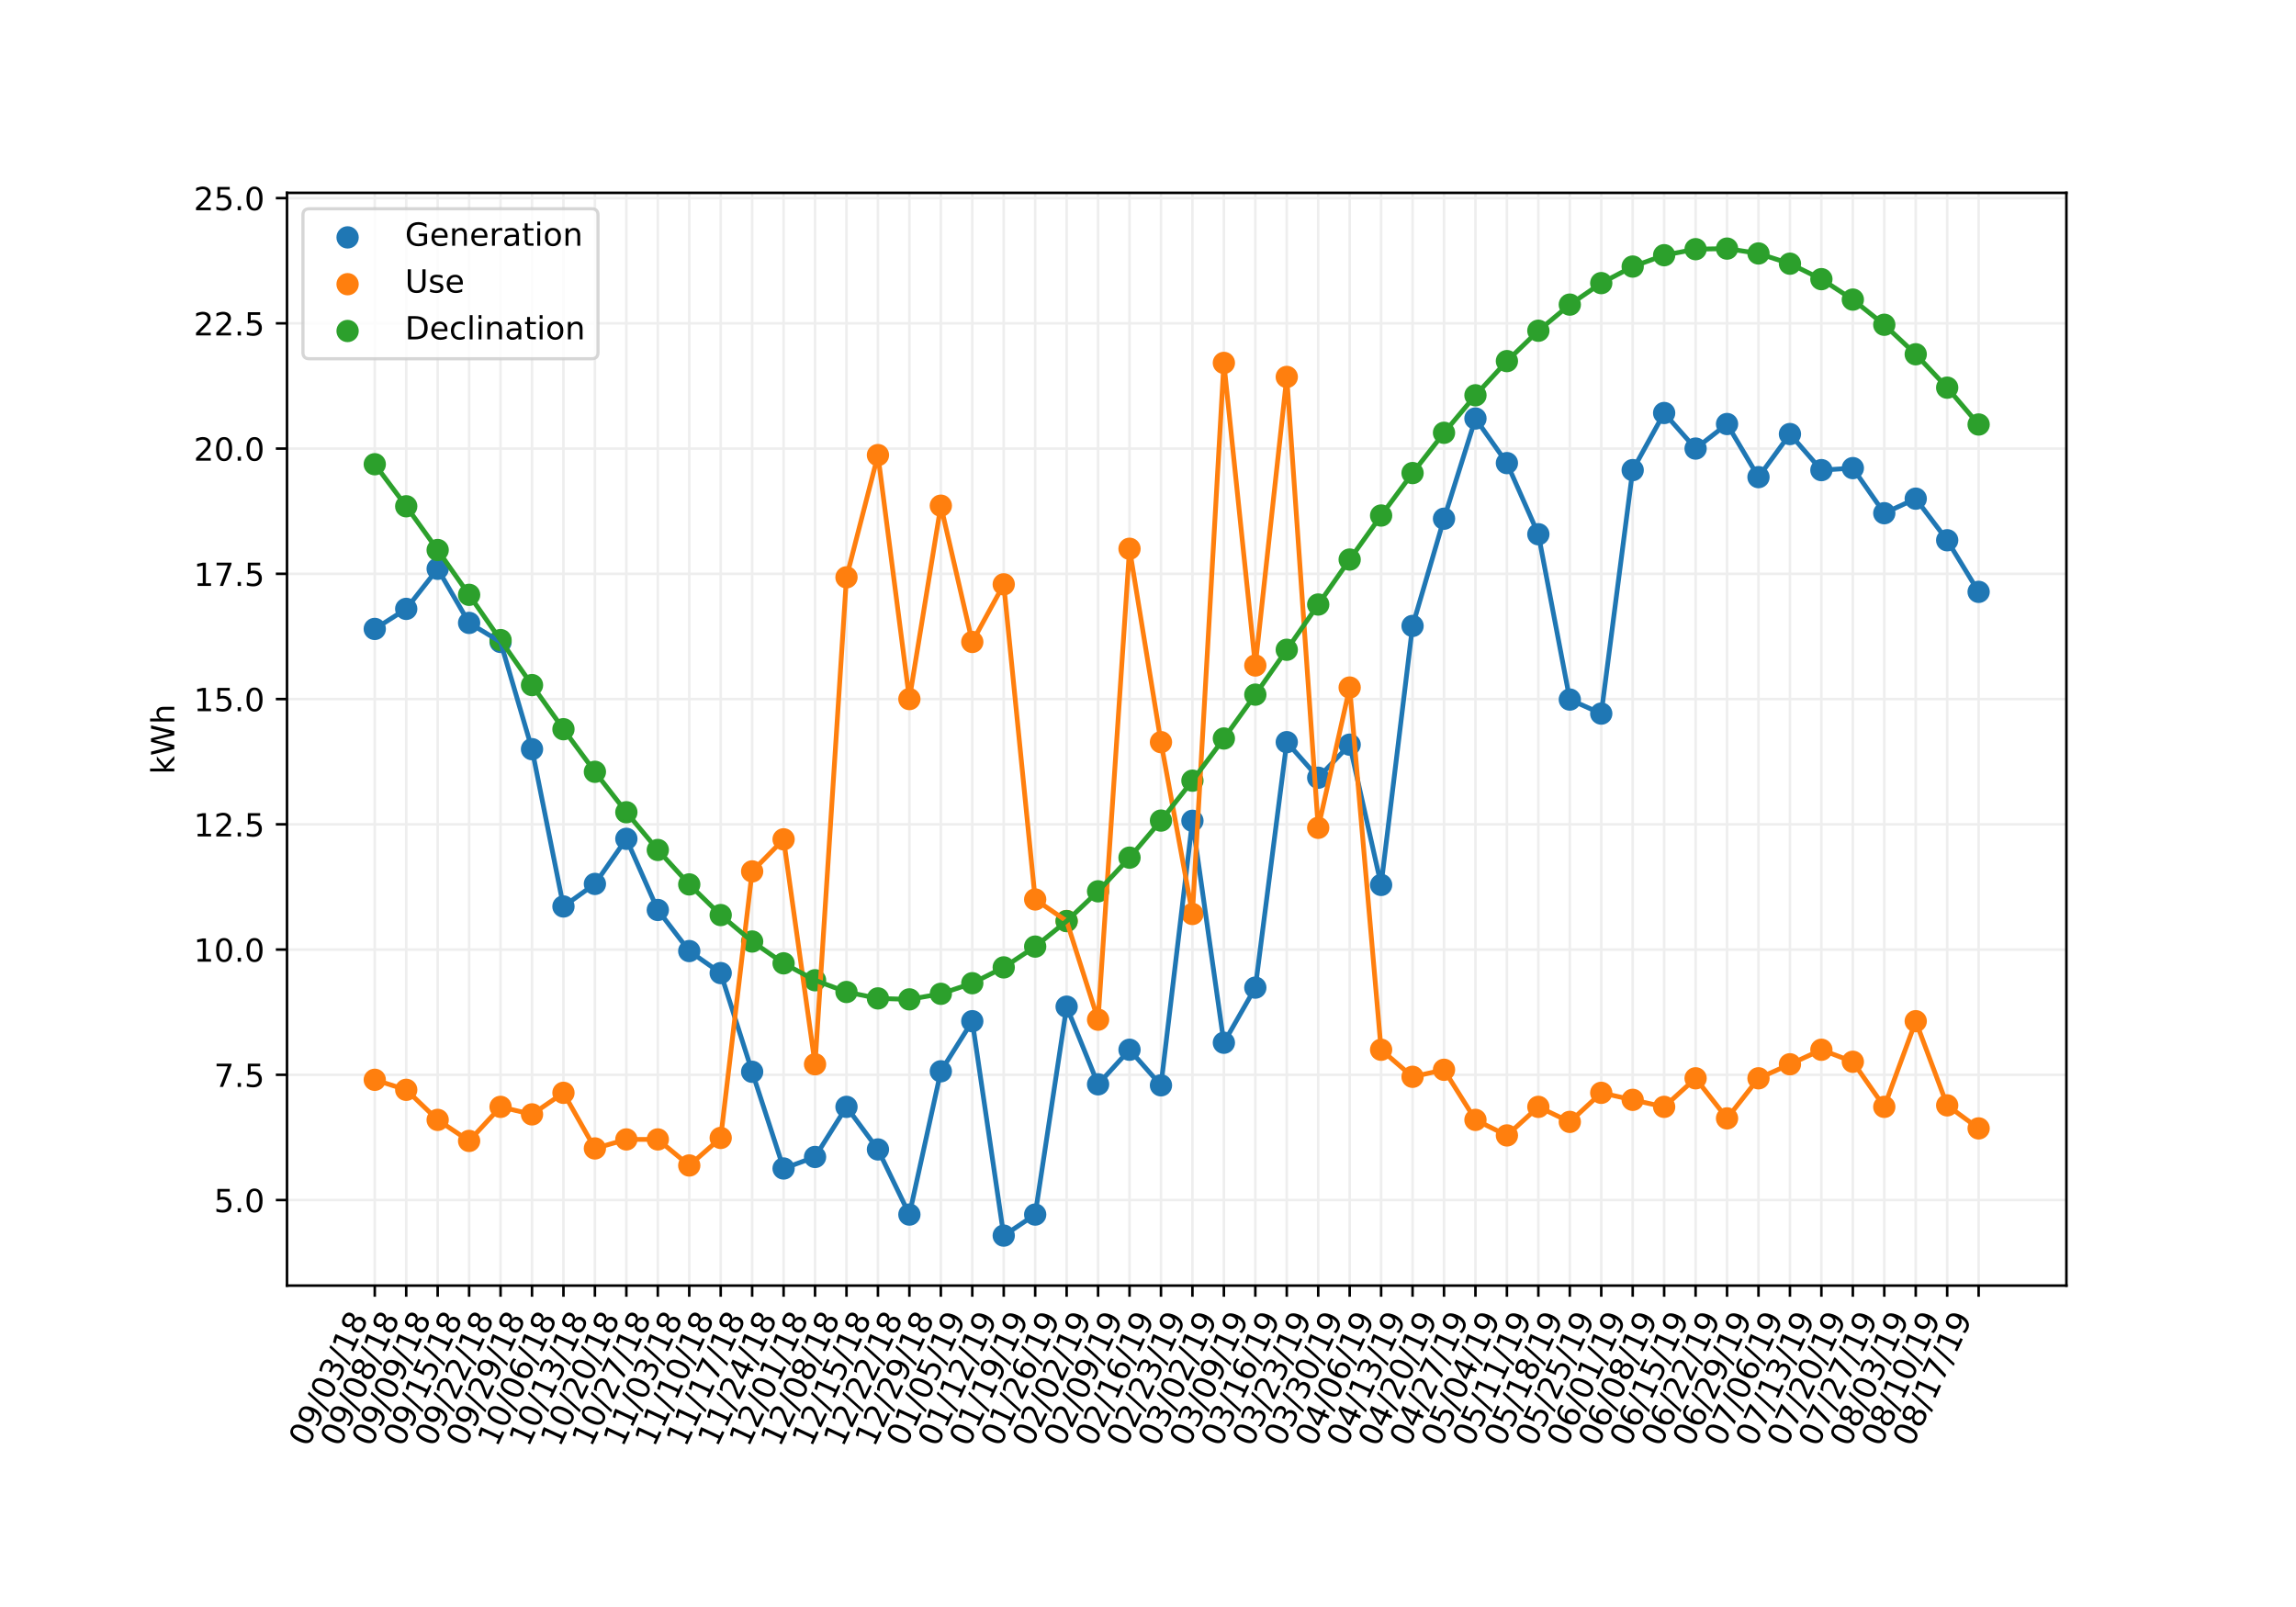 <?xml version="1.0" encoding="utf-8" standalone="no"?>
<!DOCTYPE svg PUBLIC "-//W3C//DTD SVG 1.1//EN"
  "http://www.w3.org/Graphics/SVG/1.1/DTD/svg11.dtd">
<!-- Created with matplotlib (http://matplotlib.org/) -->
<svg height="504pt" version="1.1" viewBox="0 0 720 504" width="720pt" xmlns="http://www.w3.org/2000/svg" xmlns:xlink="http://www.w3.org/1999/xlink">
 <defs>
  <style type="text/css">
*{stroke-linecap:butt;stroke-linejoin:round;}
  </style>
 </defs>
 <g id="figure_1">
  <g id="patch_1">
   <path d="M 0 504 
L 720 504 
L 720 0 
L 0 0 
z
" style="fill:#ffffff;"/>
  </g>
  <g id="axes_1">
   <g id="patch_2">
    <path d="M 90 403.2 
L 648 403.2 
L 648 60.48 
L 90 60.48 
z
" style="fill:#ffffff;"/>
   </g>
   <g id="matplotlib.axis_1">
    <g id="xtick_1">
     <g id="line2d_1">
      <path clip-path="url(#p3f974dadb8)" d="M 117.523 403.2 
L 117.523 60.48 
" style="fill:none;stroke:#eeeeee;stroke-linecap:square;stroke-width:0.8;"/>
     </g>
     <g id="line2d_2">
      <defs>
       <path d="M 0 0 
L 0 3.5 
" id="me49f09637f" style="stroke:#000000;stroke-width:0.8;"/>
      </defs>
      <g>
       <use style="stroke:#000000;stroke-width:0.8;" x="117.523" xlink:href="#me49f09637f" y="403.2"/>
      </g>
     </g>
     <g id="text_1">
      <!-- 09/03/18 -->
      <defs>
       <path d="M 31.781 66.406 
Q 24.172 66.406 20.328 58.906 
Q 16.5 51.422 16.5 36.375 
Q 16.5 21.391 20.328 13.891 
Q 24.172 6.391 31.781 6.391 
Q 39.453 6.391 43.281 13.891 
Q 47.125 21.391 47.125 36.375 
Q 47.125 51.422 43.281 58.906 
Q 39.453 66.406 31.781 66.406 
z
M 31.781 74.219 
Q 44.047 74.219 50.516 64.516 
Q 56.984 54.828 56.984 36.375 
Q 56.984 17.969 50.516 8.266 
Q 44.047 -1.422 31.781 -1.422 
Q 19.531 -1.422 13.062 8.266 
Q 6.594 17.969 6.594 36.375 
Q 6.594 54.828 13.062 64.516 
Q 19.531 74.219 31.781 74.219 
z
" id="DejaVuSans-30"/>
       <path d="M 10.984 1.516 
L 10.984 10.5 
Q 14.703 8.734 18.5 7.812 
Q 22.312 6.891 25.984 6.891 
Q 35.75 6.891 40.891 13.453 
Q 46.047 20.016 46.781 33.406 
Q 43.953 29.203 39.594 26.953 
Q 35.25 24.703 29.984 24.703 
Q 19.047 24.703 12.672 31.312 
Q 6.297 37.938 6.297 49.422 
Q 6.297 60.641 12.938 67.422 
Q 19.578 74.219 30.609 74.219 
Q 43.266 74.219 49.922 64.516 
Q 56.594 54.828 56.594 36.375 
Q 56.594 19.141 48.406 8.859 
Q 40.234 -1.422 26.422 -1.422 
Q 22.703 -1.422 18.891 -0.688 
Q 15.094 0.047 10.984 1.516 
z
M 30.609 32.422 
Q 37.25 32.422 41.125 36.953 
Q 45.016 41.5 45.016 49.422 
Q 45.016 57.281 41.125 61.844 
Q 37.25 66.406 30.609 66.406 
Q 23.969 66.406 20.094 61.844 
Q 16.219 57.281 16.219 49.422 
Q 16.219 41.5 20.094 36.953 
Q 23.969 32.422 30.609 32.422 
z
" id="DejaVuSans-39"/>
       <path d="M 25.391 72.906 
L 33.688 72.906 
L 8.297 -9.281 
L 0 -9.281 
z
" id="DejaVuSans-2f"/>
       <path d="M 40.578 39.312 
Q 47.656 37.797 51.625 33 
Q 55.609 28.219 55.609 21.188 
Q 55.609 10.406 48.188 4.484 
Q 40.766 -1.422 27.094 -1.422 
Q 22.516 -1.422 17.656 -0.516 
Q 12.797 0.391 7.625 2.203 
L 7.625 11.719 
Q 11.719 9.328 16.594 8.109 
Q 21.484 6.891 26.812 6.891 
Q 36.078 6.891 40.938 10.547 
Q 45.797 14.203 45.797 21.188 
Q 45.797 27.641 41.281 31.266 
Q 36.766 34.906 28.719 34.906 
L 20.219 34.906 
L 20.219 43.016 
L 29.109 43.016 
Q 36.375 43.016 40.234 45.922 
Q 44.094 48.828 44.094 54.297 
Q 44.094 59.906 40.109 62.906 
Q 36.141 65.922 28.719 65.922 
Q 24.656 65.922 20.016 65.031 
Q 15.375 64.156 9.812 62.312 
L 9.812 71.094 
Q 15.438 72.656 20.344 73.438 
Q 25.25 74.219 29.594 74.219 
Q 40.828 74.219 47.359 69.109 
Q 53.906 64.016 53.906 55.328 
Q 53.906 49.266 50.438 45.094 
Q 46.969 40.922 40.578 39.312 
z
" id="DejaVuSans-33"/>
       <path d="M 12.406 8.297 
L 28.516 8.297 
L 28.516 63.922 
L 10.984 60.406 
L 10.984 69.391 
L 28.422 72.906 
L 38.281 72.906 
L 38.281 8.297 
L 54.391 8.297 
L 54.391 0 
L 12.406 0 
z
" id="DejaVuSans-31"/>
       <path d="M 31.781 34.625 
Q 24.75 34.625 20.719 30.859 
Q 16.703 27.094 16.703 20.516 
Q 16.703 13.922 20.719 10.156 
Q 24.75 6.391 31.781 6.391 
Q 38.812 6.391 42.859 10.172 
Q 46.922 13.969 46.922 20.516 
Q 46.922 27.094 42.891 30.859 
Q 38.875 34.625 31.781 34.625 
z
M 21.922 38.812 
Q 15.578 40.375 12.031 44.719 
Q 8.5 49.078 8.5 55.328 
Q 8.5 64.062 14.719 69.141 
Q 20.953 74.219 31.781 74.219 
Q 42.672 74.219 48.875 69.141 
Q 55.078 64.062 55.078 55.328 
Q 55.078 49.078 51.531 44.719 
Q 48 40.375 41.703 38.812 
Q 48.828 37.156 52.797 32.312 
Q 56.781 27.484 56.781 20.516 
Q 56.781 9.906 50.312 4.234 
Q 43.844 -1.422 31.781 -1.422 
Q 19.734 -1.422 13.25 4.234 
Q 6.781 9.906 6.781 20.516 
Q 6.781 27.484 10.781 32.312 
Q 14.797 37.156 21.922 38.812 
z
M 18.312 54.391 
Q 18.312 48.734 21.844 45.562 
Q 25.391 42.391 31.781 42.391 
Q 38.141 42.391 41.719 45.562 
Q 45.312 48.734 45.312 54.391 
Q 45.312 60.062 41.719 63.234 
Q 38.141 66.406 31.781 66.406 
Q 25.391 66.406 21.844 63.234 
Q 18.312 60.062 18.312 54.391 
z
" id="DejaVuSans-38"/>
      </defs>
      <g transform="translate(96.658 454.116)rotate(-65)scale(0.1 -0.1)">
       <use xlink:href="#DejaVuSans-30"/>
       <use x="63.623" xlink:href="#DejaVuSans-39"/>
       <use x="127.246" xlink:href="#DejaVuSans-2f"/>
       <use x="160.938" xlink:href="#DejaVuSans-30"/>
       <use x="224.561" xlink:href="#DejaVuSans-33"/>
       <use x="288.184" xlink:href="#DejaVuSans-2f"/>
       <use x="321.875" xlink:href="#DejaVuSans-31"/>
       <use x="385.498" xlink:href="#DejaVuSans-38"/>
      </g>
     </g>
    </g>
    <g id="xtick_2">
     <g id="line2d_3">
      <path clip-path="url(#p3f974dadb8)" d="M 127.385 403.2 
L 127.385 60.48 
" style="fill:none;stroke:#eeeeee;stroke-linecap:square;stroke-width:0.8;"/>
     </g>
     <g id="line2d_4">
      <g>
       <use style="stroke:#000000;stroke-width:0.8;" x="127.385" xlink:href="#me49f09637f" y="403.2"/>
      </g>
     </g>
     <g id="text_2">
      <!-- 09/08/18 -->
      <g transform="translate(106.52 454.116)rotate(-65)scale(0.1 -0.1)">
       <use xlink:href="#DejaVuSans-30"/>
       <use x="63.623" xlink:href="#DejaVuSans-39"/>
       <use x="127.246" xlink:href="#DejaVuSans-2f"/>
       <use x="160.938" xlink:href="#DejaVuSans-30"/>
       <use x="224.561" xlink:href="#DejaVuSans-38"/>
       <use x="288.184" xlink:href="#DejaVuSans-2f"/>
       <use x="321.875" xlink:href="#DejaVuSans-31"/>
       <use x="385.498" xlink:href="#DejaVuSans-38"/>
      </g>
     </g>
    </g>
    <g id="xtick_3">
     <g id="line2d_5">
      <path clip-path="url(#p3f974dadb8)" d="M 137.247 403.2 
L 137.247 60.48 
" style="fill:none;stroke:#eeeeee;stroke-linecap:square;stroke-width:0.8;"/>
     </g>
     <g id="line2d_6">
      <g>
       <use style="stroke:#000000;stroke-width:0.8;" x="137.247" xlink:href="#me49f09637f" y="403.2"/>
      </g>
     </g>
     <g id="text_3">
      <!-- 09/09/18 -->
      <g transform="translate(116.381 454.116)rotate(-65)scale(0.1 -0.1)">
       <use xlink:href="#DejaVuSans-30"/>
       <use x="63.623" xlink:href="#DejaVuSans-39"/>
       <use x="127.246" xlink:href="#DejaVuSans-2f"/>
       <use x="160.938" xlink:href="#DejaVuSans-30"/>
       <use x="224.561" xlink:href="#DejaVuSans-39"/>
       <use x="288.184" xlink:href="#DejaVuSans-2f"/>
       <use x="321.875" xlink:href="#DejaVuSans-31"/>
       <use x="385.498" xlink:href="#DejaVuSans-38"/>
      </g>
     </g>
    </g>
    <g id="xtick_4">
     <g id="line2d_7">
      <path clip-path="url(#p3f974dadb8)" d="M 147.109 403.2 
L 147.109 60.48 
" style="fill:none;stroke:#eeeeee;stroke-linecap:square;stroke-width:0.8;"/>
     </g>
     <g id="line2d_8">
      <g>
       <use style="stroke:#000000;stroke-width:0.8;" x="147.109" xlink:href="#me49f09637f" y="403.2"/>
      </g>
     </g>
     <g id="text_4">
      <!-- 09/15/18 -->
      <defs>
       <path d="M 10.797 72.906 
L 49.516 72.906 
L 49.516 64.594 
L 19.828 64.594 
L 19.828 46.734 
Q 21.969 47.469 24.109 47.828 
Q 26.266 48.188 28.422 48.188 
Q 40.625 48.188 47.75 41.5 
Q 54.891 34.812 54.891 23.391 
Q 54.891 11.625 47.562 5.094 
Q 40.234 -1.422 26.906 -1.422 
Q 22.312 -1.422 17.547 -0.641 
Q 12.797 0.141 7.719 1.703 
L 7.719 11.625 
Q 12.109 9.234 16.797 8.062 
Q 21.484 6.891 26.703 6.891 
Q 35.156 6.891 40.078 11.328 
Q 45.016 15.766 45.016 23.391 
Q 45.016 31 40.078 35.438 
Q 35.156 39.891 26.703 39.891 
Q 22.75 39.891 18.812 39.016 
Q 14.891 38.141 10.797 36.281 
z
" id="DejaVuSans-35"/>
      </defs>
      <g transform="translate(126.243 454.116)rotate(-65)scale(0.1 -0.1)">
       <use xlink:href="#DejaVuSans-30"/>
       <use x="63.623" xlink:href="#DejaVuSans-39"/>
       <use x="127.246" xlink:href="#DejaVuSans-2f"/>
       <use x="160.938" xlink:href="#DejaVuSans-31"/>
       <use x="224.561" xlink:href="#DejaVuSans-35"/>
       <use x="288.184" xlink:href="#DejaVuSans-2f"/>
       <use x="321.875" xlink:href="#DejaVuSans-31"/>
       <use x="385.498" xlink:href="#DejaVuSans-38"/>
      </g>
     </g>
    </g>
    <g id="xtick_5">
     <g id="line2d_9">
      <path clip-path="url(#p3f974dadb8)" d="M 156.971 403.2 
L 156.971 60.48 
" style="fill:none;stroke:#eeeeee;stroke-linecap:square;stroke-width:0.8;"/>
     </g>
     <g id="line2d_10">
      <g>
       <use style="stroke:#000000;stroke-width:0.8;" x="156.971" xlink:href="#me49f09637f" y="403.2"/>
      </g>
     </g>
     <g id="text_5">
      <!-- 09/22/18 -->
      <defs>
       <path d="M 19.188 8.297 
L 53.609 8.297 
L 53.609 0 
L 7.328 0 
L 7.328 8.297 
Q 12.938 14.109 22.625 23.891 
Q 32.328 33.688 34.812 36.531 
Q 39.547 41.844 41.422 45.531 
Q 43.312 49.219 43.312 52.781 
Q 43.312 58.594 39.234 62.25 
Q 35.156 65.922 28.609 65.922 
Q 23.969 65.922 18.812 64.312 
Q 13.672 62.703 7.812 59.422 
L 7.812 69.391 
Q 13.766 71.781 18.938 73 
Q 24.125 74.219 28.422 74.219 
Q 39.75 74.219 46.484 68.547 
Q 53.219 62.891 53.219 53.422 
Q 53.219 48.922 51.531 44.891 
Q 49.859 40.875 45.406 35.406 
Q 44.188 33.984 37.641 27.219 
Q 31.109 20.453 19.188 8.297 
z
" id="DejaVuSans-32"/>
      </defs>
      <g transform="translate(136.105 454.116)rotate(-65)scale(0.1 -0.1)">
       <use xlink:href="#DejaVuSans-30"/>
       <use x="63.623" xlink:href="#DejaVuSans-39"/>
       <use x="127.246" xlink:href="#DejaVuSans-2f"/>
       <use x="160.938" xlink:href="#DejaVuSans-32"/>
       <use x="224.561" xlink:href="#DejaVuSans-32"/>
       <use x="288.184" xlink:href="#DejaVuSans-2f"/>
       <use x="321.875" xlink:href="#DejaVuSans-31"/>
       <use x="385.498" xlink:href="#DejaVuSans-38"/>
      </g>
     </g>
    </g>
    <g id="xtick_6">
     <g id="line2d_11">
      <path clip-path="url(#p3f974dadb8)" d="M 166.833 403.2 
L 166.833 60.48 
" style="fill:none;stroke:#eeeeee;stroke-linecap:square;stroke-width:0.8;"/>
     </g>
     <g id="line2d_12">
      <g>
       <use style="stroke:#000000;stroke-width:0.8;" x="166.833" xlink:href="#me49f09637f" y="403.2"/>
      </g>
     </g>
     <g id="text_6">
      <!-- 09/29/18 -->
      <g transform="translate(145.967 454.116)rotate(-65)scale(0.1 -0.1)">
       <use xlink:href="#DejaVuSans-30"/>
       <use x="63.623" xlink:href="#DejaVuSans-39"/>
       <use x="127.246" xlink:href="#DejaVuSans-2f"/>
       <use x="160.938" xlink:href="#DejaVuSans-32"/>
       <use x="224.561" xlink:href="#DejaVuSans-39"/>
       <use x="288.184" xlink:href="#DejaVuSans-2f"/>
       <use x="321.875" xlink:href="#DejaVuSans-31"/>
       <use x="385.498" xlink:href="#DejaVuSans-38"/>
      </g>
     </g>
    </g>
    <g id="xtick_7">
     <g id="line2d_13">
      <path clip-path="url(#p3f974dadb8)" d="M 176.694 403.2 
L 176.694 60.48 
" style="fill:none;stroke:#eeeeee;stroke-linecap:square;stroke-width:0.8;"/>
     </g>
     <g id="line2d_14">
      <g>
       <use style="stroke:#000000;stroke-width:0.8;" x="176.694" xlink:href="#me49f09637f" y="403.2"/>
      </g>
     </g>
     <g id="text_7">
      <!-- 10/06/18 -->
      <defs>
       <path d="M 33.016 40.375 
Q 26.375 40.375 22.484 35.828 
Q 18.609 31.297 18.609 23.391 
Q 18.609 15.531 22.484 10.953 
Q 26.375 6.391 33.016 6.391 
Q 39.656 6.391 43.531 10.953 
Q 47.406 15.531 47.406 23.391 
Q 47.406 31.297 43.531 35.828 
Q 39.656 40.375 33.016 40.375 
z
M 52.594 71.297 
L 52.594 62.312 
Q 48.875 64.062 45.094 64.984 
Q 41.312 65.922 37.594 65.922 
Q 27.828 65.922 22.672 59.328 
Q 17.531 52.734 16.797 39.406 
Q 19.672 43.656 24.016 45.922 
Q 28.375 48.188 33.594 48.188 
Q 44.578 48.188 50.953 41.516 
Q 57.328 34.859 57.328 23.391 
Q 57.328 12.156 50.688 5.359 
Q 44.047 -1.422 33.016 -1.422 
Q 20.359 -1.422 13.672 8.266 
Q 6.984 17.969 6.984 36.375 
Q 6.984 53.656 15.188 63.938 
Q 23.391 74.219 37.203 74.219 
Q 40.922 74.219 44.703 73.484 
Q 48.484 72.75 52.594 71.297 
z
" id="DejaVuSans-36"/>
      </defs>
      <g transform="translate(155.829 454.116)rotate(-65)scale(0.1 -0.1)">
       <use xlink:href="#DejaVuSans-31"/>
       <use x="63.623" xlink:href="#DejaVuSans-30"/>
       <use x="127.246" xlink:href="#DejaVuSans-2f"/>
       <use x="160.938" xlink:href="#DejaVuSans-30"/>
       <use x="224.561" xlink:href="#DejaVuSans-36"/>
       <use x="288.184" xlink:href="#DejaVuSans-2f"/>
       <use x="321.875" xlink:href="#DejaVuSans-31"/>
       <use x="385.498" xlink:href="#DejaVuSans-38"/>
      </g>
     </g>
    </g>
    <g id="xtick_8">
     <g id="line2d_15">
      <path clip-path="url(#p3f974dadb8)" d="M 186.556 403.2 
L 186.556 60.48 
" style="fill:none;stroke:#eeeeee;stroke-linecap:square;stroke-width:0.8;"/>
     </g>
     <g id="line2d_16">
      <g>
       <use style="stroke:#000000;stroke-width:0.8;" x="186.556" xlink:href="#me49f09637f" y="403.2"/>
      </g>
     </g>
     <g id="text_8">
      <!-- 10/13/18 -->
      <g transform="translate(165.691 454.116)rotate(-65)scale(0.1 -0.1)">
       <use xlink:href="#DejaVuSans-31"/>
       <use x="63.623" xlink:href="#DejaVuSans-30"/>
       <use x="127.246" xlink:href="#DejaVuSans-2f"/>
       <use x="160.938" xlink:href="#DejaVuSans-31"/>
       <use x="224.561" xlink:href="#DejaVuSans-33"/>
       <use x="288.184" xlink:href="#DejaVuSans-2f"/>
       <use x="321.875" xlink:href="#DejaVuSans-31"/>
       <use x="385.498" xlink:href="#DejaVuSans-38"/>
      </g>
     </g>
    </g>
    <g id="xtick_9">
     <g id="line2d_17">
      <path clip-path="url(#p3f974dadb8)" d="M 196.418 403.2 
L 196.418 60.48 
" style="fill:none;stroke:#eeeeee;stroke-linecap:square;stroke-width:0.8;"/>
     </g>
     <g id="line2d_18">
      <g>
       <use style="stroke:#000000;stroke-width:0.8;" x="196.418" xlink:href="#me49f09637f" y="403.2"/>
      </g>
     </g>
     <g id="text_9">
      <!-- 10/20/18 -->
      <g transform="translate(175.552 454.116)rotate(-65)scale(0.1 -0.1)">
       <use xlink:href="#DejaVuSans-31"/>
       <use x="63.623" xlink:href="#DejaVuSans-30"/>
       <use x="127.246" xlink:href="#DejaVuSans-2f"/>
       <use x="160.938" xlink:href="#DejaVuSans-32"/>
       <use x="224.561" xlink:href="#DejaVuSans-30"/>
       <use x="288.184" xlink:href="#DejaVuSans-2f"/>
       <use x="321.875" xlink:href="#DejaVuSans-31"/>
       <use x="385.498" xlink:href="#DejaVuSans-38"/>
      </g>
     </g>
    </g>
    <g id="xtick_10">
     <g id="line2d_19">
      <path clip-path="url(#p3f974dadb8)" d="M 206.28 403.2 
L 206.28 60.48 
" style="fill:none;stroke:#eeeeee;stroke-linecap:square;stroke-width:0.8;"/>
     </g>
     <g id="line2d_20">
      <g>
       <use style="stroke:#000000;stroke-width:0.8;" x="206.28" xlink:href="#me49f09637f" y="403.2"/>
      </g>
     </g>
     <g id="text_10">
      <!-- 10/27/18 -->
      <defs>
       <path d="M 8.203 72.906 
L 55.078 72.906 
L 55.078 68.703 
L 28.609 0 
L 18.312 0 
L 43.219 64.594 
L 8.203 64.594 
z
" id="DejaVuSans-37"/>
      </defs>
      <g transform="translate(185.414 454.116)rotate(-65)scale(0.1 -0.1)">
       <use xlink:href="#DejaVuSans-31"/>
       <use x="63.623" xlink:href="#DejaVuSans-30"/>
       <use x="127.246" xlink:href="#DejaVuSans-2f"/>
       <use x="160.938" xlink:href="#DejaVuSans-32"/>
       <use x="224.561" xlink:href="#DejaVuSans-37"/>
       <use x="288.184" xlink:href="#DejaVuSans-2f"/>
       <use x="321.875" xlink:href="#DejaVuSans-31"/>
       <use x="385.498" xlink:href="#DejaVuSans-38"/>
      </g>
     </g>
    </g>
    <g id="xtick_11">
     <g id="line2d_21">
      <path clip-path="url(#p3f974dadb8)" d="M 216.142 403.2 
L 216.142 60.48 
" style="fill:none;stroke:#eeeeee;stroke-linecap:square;stroke-width:0.8;"/>
     </g>
     <g id="line2d_22">
      <g>
       <use style="stroke:#000000;stroke-width:0.8;" x="216.142" xlink:href="#me49f09637f" y="403.2"/>
      </g>
     </g>
     <g id="text_11">
      <!-- 11/03/18 -->
      <g transform="translate(195.276 454.116)rotate(-65)scale(0.1 -0.1)">
       <use xlink:href="#DejaVuSans-31"/>
       <use x="63.623" xlink:href="#DejaVuSans-31"/>
       <use x="127.246" xlink:href="#DejaVuSans-2f"/>
       <use x="160.938" xlink:href="#DejaVuSans-30"/>
       <use x="224.561" xlink:href="#DejaVuSans-33"/>
       <use x="288.184" xlink:href="#DejaVuSans-2f"/>
       <use x="321.875" xlink:href="#DejaVuSans-31"/>
       <use x="385.498" xlink:href="#DejaVuSans-38"/>
      </g>
     </g>
    </g>
    <g id="xtick_12">
     <g id="line2d_23">
      <path clip-path="url(#p3f974dadb8)" d="M 226.004 403.2 
L 226.004 60.48 
" style="fill:none;stroke:#eeeeee;stroke-linecap:square;stroke-width:0.8;"/>
     </g>
     <g id="line2d_24">
      <g>
       <use style="stroke:#000000;stroke-width:0.8;" x="226.004" xlink:href="#me49f09637f" y="403.2"/>
      </g>
     </g>
     <g id="text_12">
      <!-- 11/10/18 -->
      <g transform="translate(205.138 454.116)rotate(-65)scale(0.1 -0.1)">
       <use xlink:href="#DejaVuSans-31"/>
       <use x="63.623" xlink:href="#DejaVuSans-31"/>
       <use x="127.246" xlink:href="#DejaVuSans-2f"/>
       <use x="160.938" xlink:href="#DejaVuSans-31"/>
       <use x="224.561" xlink:href="#DejaVuSans-30"/>
       <use x="288.184" xlink:href="#DejaVuSans-2f"/>
       <use x="321.875" xlink:href="#DejaVuSans-31"/>
       <use x="385.498" xlink:href="#DejaVuSans-38"/>
      </g>
     </g>
    </g>
    <g id="xtick_13">
     <g id="line2d_25">
      <path clip-path="url(#p3f974dadb8)" d="M 235.865 403.2 
L 235.865 60.48 
" style="fill:none;stroke:#eeeeee;stroke-linecap:square;stroke-width:0.8;"/>
     </g>
     <g id="line2d_26">
      <g>
       <use style="stroke:#000000;stroke-width:0.8;" x="235.865" xlink:href="#me49f09637f" y="403.2"/>
      </g>
     </g>
     <g id="text_13">
      <!-- 11/17/18 -->
      <g transform="translate(215 454.116)rotate(-65)scale(0.1 -0.1)">
       <use xlink:href="#DejaVuSans-31"/>
       <use x="63.623" xlink:href="#DejaVuSans-31"/>
       <use x="127.246" xlink:href="#DejaVuSans-2f"/>
       <use x="160.938" xlink:href="#DejaVuSans-31"/>
       <use x="224.561" xlink:href="#DejaVuSans-37"/>
       <use x="288.184" xlink:href="#DejaVuSans-2f"/>
       <use x="321.875" xlink:href="#DejaVuSans-31"/>
       <use x="385.498" xlink:href="#DejaVuSans-38"/>
      </g>
     </g>
    </g>
    <g id="xtick_14">
     <g id="line2d_27">
      <path clip-path="url(#p3f974dadb8)" d="M 245.727 403.2 
L 245.727 60.48 
" style="fill:none;stroke:#eeeeee;stroke-linecap:square;stroke-width:0.8;"/>
     </g>
     <g id="line2d_28">
      <g>
       <use style="stroke:#000000;stroke-width:0.8;" x="245.727" xlink:href="#me49f09637f" y="403.2"/>
      </g>
     </g>
     <g id="text_14">
      <!-- 11/24/18 -->
      <defs>
       <path d="M 37.797 64.312 
L 12.891 25.391 
L 37.797 25.391 
z
M 35.203 72.906 
L 47.609 72.906 
L 47.609 25.391 
L 58.016 25.391 
L 58.016 17.188 
L 47.609 17.188 
L 47.609 0 
L 37.797 0 
L 37.797 17.188 
L 4.891 17.188 
L 4.891 26.703 
z
" id="DejaVuSans-34"/>
      </defs>
      <g transform="translate(224.862 454.116)rotate(-65)scale(0.1 -0.1)">
       <use xlink:href="#DejaVuSans-31"/>
       <use x="63.623" xlink:href="#DejaVuSans-31"/>
       <use x="127.246" xlink:href="#DejaVuSans-2f"/>
       <use x="160.938" xlink:href="#DejaVuSans-32"/>
       <use x="224.561" xlink:href="#DejaVuSans-34"/>
       <use x="288.184" xlink:href="#DejaVuSans-2f"/>
       <use x="321.875" xlink:href="#DejaVuSans-31"/>
       <use x="385.498" xlink:href="#DejaVuSans-38"/>
      </g>
     </g>
    </g>
    <g id="xtick_15">
     <g id="line2d_29">
      <path clip-path="url(#p3f974dadb8)" d="M 255.589 403.2 
L 255.589 60.48 
" style="fill:none;stroke:#eeeeee;stroke-linecap:square;stroke-width:0.8;"/>
     </g>
     <g id="line2d_30">
      <g>
       <use style="stroke:#000000;stroke-width:0.8;" x="255.589" xlink:href="#me49f09637f" y="403.2"/>
      </g>
     </g>
     <g id="text_15">
      <!-- 12/01/18 -->
      <g transform="translate(234.723 454.116)rotate(-65)scale(0.1 -0.1)">
       <use xlink:href="#DejaVuSans-31"/>
       <use x="63.623" xlink:href="#DejaVuSans-32"/>
       <use x="127.246" xlink:href="#DejaVuSans-2f"/>
       <use x="160.938" xlink:href="#DejaVuSans-30"/>
       <use x="224.561" xlink:href="#DejaVuSans-31"/>
       <use x="288.184" xlink:href="#DejaVuSans-2f"/>
       <use x="321.875" xlink:href="#DejaVuSans-31"/>
       <use x="385.498" xlink:href="#DejaVuSans-38"/>
      </g>
     </g>
    </g>
    <g id="xtick_16">
     <g id="line2d_31">
      <path clip-path="url(#p3f974dadb8)" d="M 265.451 403.2 
L 265.451 60.48 
" style="fill:none;stroke:#eeeeee;stroke-linecap:square;stroke-width:0.8;"/>
     </g>
     <g id="line2d_32">
      <g>
       <use style="stroke:#000000;stroke-width:0.8;" x="265.451" xlink:href="#me49f09637f" y="403.2"/>
      </g>
     </g>
     <g id="text_16">
      <!-- 12/08/18 -->
      <g transform="translate(244.585 454.116)rotate(-65)scale(0.1 -0.1)">
       <use xlink:href="#DejaVuSans-31"/>
       <use x="63.623" xlink:href="#DejaVuSans-32"/>
       <use x="127.246" xlink:href="#DejaVuSans-2f"/>
       <use x="160.938" xlink:href="#DejaVuSans-30"/>
       <use x="224.561" xlink:href="#DejaVuSans-38"/>
       <use x="288.184" xlink:href="#DejaVuSans-2f"/>
       <use x="321.875" xlink:href="#DejaVuSans-31"/>
       <use x="385.498" xlink:href="#DejaVuSans-38"/>
      </g>
     </g>
    </g>
    <g id="xtick_17">
     <g id="line2d_33">
      <path clip-path="url(#p3f974dadb8)" d="M 275.313 403.2 
L 275.313 60.48 
" style="fill:none;stroke:#eeeeee;stroke-linecap:square;stroke-width:0.8;"/>
     </g>
     <g id="line2d_34">
      <g>
       <use style="stroke:#000000;stroke-width:0.8;" x="275.313" xlink:href="#me49f09637f" y="403.2"/>
      </g>
     </g>
     <g id="text_17">
      <!-- 12/15/18 -->
      <g transform="translate(254.447 454.116)rotate(-65)scale(0.1 -0.1)">
       <use xlink:href="#DejaVuSans-31"/>
       <use x="63.623" xlink:href="#DejaVuSans-32"/>
       <use x="127.246" xlink:href="#DejaVuSans-2f"/>
       <use x="160.938" xlink:href="#DejaVuSans-31"/>
       <use x="224.561" xlink:href="#DejaVuSans-35"/>
       <use x="288.184" xlink:href="#DejaVuSans-2f"/>
       <use x="321.875" xlink:href="#DejaVuSans-31"/>
       <use x="385.498" xlink:href="#DejaVuSans-38"/>
      </g>
     </g>
    </g>
    <g id="xtick_18">
     <g id="line2d_35">
      <path clip-path="url(#p3f974dadb8)" d="M 285.174 403.2 
L 285.174 60.48 
" style="fill:none;stroke:#eeeeee;stroke-linecap:square;stroke-width:0.8;"/>
     </g>
     <g id="line2d_36">
      <g>
       <use style="stroke:#000000;stroke-width:0.8;" x="285.174" xlink:href="#me49f09637f" y="403.2"/>
      </g>
     </g>
     <g id="text_18">
      <!-- 12/22/18 -->
      <g transform="translate(264.309 454.116)rotate(-65)scale(0.1 -0.1)">
       <use xlink:href="#DejaVuSans-31"/>
       <use x="63.623" xlink:href="#DejaVuSans-32"/>
       <use x="127.246" xlink:href="#DejaVuSans-2f"/>
       <use x="160.938" xlink:href="#DejaVuSans-32"/>
       <use x="224.561" xlink:href="#DejaVuSans-32"/>
       <use x="288.184" xlink:href="#DejaVuSans-2f"/>
       <use x="321.875" xlink:href="#DejaVuSans-31"/>
       <use x="385.498" xlink:href="#DejaVuSans-38"/>
      </g>
     </g>
    </g>
    <g id="xtick_19">
     <g id="line2d_37">
      <path clip-path="url(#p3f974dadb8)" d="M 295.036 403.2 
L 295.036 60.48 
" style="fill:none;stroke:#eeeeee;stroke-linecap:square;stroke-width:0.8;"/>
     </g>
     <g id="line2d_38">
      <g>
       <use style="stroke:#000000;stroke-width:0.8;" x="295.036" xlink:href="#me49f09637f" y="403.2"/>
      </g>
     </g>
     <g id="text_19">
      <!-- 12/29/18 -->
      <g transform="translate(274.171 454.116)rotate(-65)scale(0.1 -0.1)">
       <use xlink:href="#DejaVuSans-31"/>
       <use x="63.623" xlink:href="#DejaVuSans-32"/>
       <use x="127.246" xlink:href="#DejaVuSans-2f"/>
       <use x="160.938" xlink:href="#DejaVuSans-32"/>
       <use x="224.561" xlink:href="#DejaVuSans-39"/>
       <use x="288.184" xlink:href="#DejaVuSans-2f"/>
       <use x="321.875" xlink:href="#DejaVuSans-31"/>
       <use x="385.498" xlink:href="#DejaVuSans-38"/>
      </g>
     </g>
    </g>
    <g id="xtick_20">
     <g id="line2d_39">
      <path clip-path="url(#p3f974dadb8)" d="M 304.898 403.2 
L 304.898 60.48 
" style="fill:none;stroke:#eeeeee;stroke-linecap:square;stroke-width:0.8;"/>
     </g>
     <g id="line2d_40">
      <g>
       <use style="stroke:#000000;stroke-width:0.8;" x="304.898" xlink:href="#me49f09637f" y="403.2"/>
      </g>
     </g>
     <g id="text_20">
      <!-- 01/05/19 -->
      <g transform="translate(284.032 454.116)rotate(-65)scale(0.1 -0.1)">
       <use xlink:href="#DejaVuSans-30"/>
       <use x="63.623" xlink:href="#DejaVuSans-31"/>
       <use x="127.246" xlink:href="#DejaVuSans-2f"/>
       <use x="160.938" xlink:href="#DejaVuSans-30"/>
       <use x="224.561" xlink:href="#DejaVuSans-35"/>
       <use x="288.184" xlink:href="#DejaVuSans-2f"/>
       <use x="321.875" xlink:href="#DejaVuSans-31"/>
       <use x="385.498" xlink:href="#DejaVuSans-39"/>
      </g>
     </g>
    </g>
    <g id="xtick_21">
     <g id="line2d_41">
      <path clip-path="url(#p3f974dadb8)" d="M 314.76 403.2 
L 314.76 60.48 
" style="fill:none;stroke:#eeeeee;stroke-linecap:square;stroke-width:0.8;"/>
     </g>
     <g id="line2d_42">
      <g>
       <use style="stroke:#000000;stroke-width:0.8;" x="314.76" xlink:href="#me49f09637f" y="403.2"/>
      </g>
     </g>
     <g id="text_21">
      <!-- 01/12/19 -->
      <g transform="translate(293.894 454.116)rotate(-65)scale(0.1 -0.1)">
       <use xlink:href="#DejaVuSans-30"/>
       <use x="63.623" xlink:href="#DejaVuSans-31"/>
       <use x="127.246" xlink:href="#DejaVuSans-2f"/>
       <use x="160.938" xlink:href="#DejaVuSans-31"/>
       <use x="224.561" xlink:href="#DejaVuSans-32"/>
       <use x="288.184" xlink:href="#DejaVuSans-2f"/>
       <use x="321.875" xlink:href="#DejaVuSans-31"/>
       <use x="385.498" xlink:href="#DejaVuSans-39"/>
      </g>
     </g>
    </g>
    <g id="xtick_22">
     <g id="line2d_43">
      <path clip-path="url(#p3f974dadb8)" d="M 324.622 403.2 
L 324.622 60.48 
" style="fill:none;stroke:#eeeeee;stroke-linecap:square;stroke-width:0.8;"/>
     </g>
     <g id="line2d_44">
      <g>
       <use style="stroke:#000000;stroke-width:0.8;" x="324.622" xlink:href="#me49f09637f" y="403.2"/>
      </g>
     </g>
     <g id="text_22">
      <!-- 01/19/19 -->
      <g transform="translate(303.756 454.116)rotate(-65)scale(0.1 -0.1)">
       <use xlink:href="#DejaVuSans-30"/>
       <use x="63.623" xlink:href="#DejaVuSans-31"/>
       <use x="127.246" xlink:href="#DejaVuSans-2f"/>
       <use x="160.938" xlink:href="#DejaVuSans-31"/>
       <use x="224.561" xlink:href="#DejaVuSans-39"/>
       <use x="288.184" xlink:href="#DejaVuSans-2f"/>
       <use x="321.875" xlink:href="#DejaVuSans-31"/>
       <use x="385.498" xlink:href="#DejaVuSans-39"/>
      </g>
     </g>
    </g>
    <g id="xtick_23">
     <g id="line2d_45">
      <path clip-path="url(#p3f974dadb8)" d="M 334.484 403.2 
L 334.484 60.48 
" style="fill:none;stroke:#eeeeee;stroke-linecap:square;stroke-width:0.8;"/>
     </g>
     <g id="line2d_46">
      <g>
       <use style="stroke:#000000;stroke-width:0.8;" x="334.484" xlink:href="#me49f09637f" y="403.2"/>
      </g>
     </g>
     <g id="text_23">
      <!-- 01/26/19 -->
      <g transform="translate(313.618 454.116)rotate(-65)scale(0.1 -0.1)">
       <use xlink:href="#DejaVuSans-30"/>
       <use x="63.623" xlink:href="#DejaVuSans-31"/>
       <use x="127.246" xlink:href="#DejaVuSans-2f"/>
       <use x="160.938" xlink:href="#DejaVuSans-32"/>
       <use x="224.561" xlink:href="#DejaVuSans-36"/>
       <use x="288.184" xlink:href="#DejaVuSans-2f"/>
       <use x="321.875" xlink:href="#DejaVuSans-31"/>
       <use x="385.498" xlink:href="#DejaVuSans-39"/>
      </g>
     </g>
    </g>
    <g id="xtick_24">
     <g id="line2d_47">
      <path clip-path="url(#p3f974dadb8)" d="M 344.345 403.2 
L 344.345 60.48 
" style="fill:none;stroke:#eeeeee;stroke-linecap:square;stroke-width:0.8;"/>
     </g>
     <g id="line2d_48">
      <g>
       <use style="stroke:#000000;stroke-width:0.8;" x="344.345" xlink:href="#me49f09637f" y="403.2"/>
      </g>
     </g>
     <g id="text_24">
      <!-- 02/02/19 -->
      <g transform="translate(323.48 454.116)rotate(-65)scale(0.1 -0.1)">
       <use xlink:href="#DejaVuSans-30"/>
       <use x="63.623" xlink:href="#DejaVuSans-32"/>
       <use x="127.246" xlink:href="#DejaVuSans-2f"/>
       <use x="160.938" xlink:href="#DejaVuSans-30"/>
       <use x="224.561" xlink:href="#DejaVuSans-32"/>
       <use x="288.184" xlink:href="#DejaVuSans-2f"/>
       <use x="321.875" xlink:href="#DejaVuSans-31"/>
       <use x="385.498" xlink:href="#DejaVuSans-39"/>
      </g>
     </g>
    </g>
    <g id="xtick_25">
     <g id="line2d_49">
      <path clip-path="url(#p3f974dadb8)" d="M 354.207 403.2 
L 354.207 60.48 
" style="fill:none;stroke:#eeeeee;stroke-linecap:square;stroke-width:0.8;"/>
     </g>
     <g id="line2d_50">
      <g>
       <use style="stroke:#000000;stroke-width:0.8;" x="354.207" xlink:href="#me49f09637f" y="403.2"/>
      </g>
     </g>
     <g id="text_25">
      <!-- 02/09/19 -->
      <g transform="translate(333.342 454.116)rotate(-65)scale(0.1 -0.1)">
       <use xlink:href="#DejaVuSans-30"/>
       <use x="63.623" xlink:href="#DejaVuSans-32"/>
       <use x="127.246" xlink:href="#DejaVuSans-2f"/>
       <use x="160.938" xlink:href="#DejaVuSans-30"/>
       <use x="224.561" xlink:href="#DejaVuSans-39"/>
       <use x="288.184" xlink:href="#DejaVuSans-2f"/>
       <use x="321.875" xlink:href="#DejaVuSans-31"/>
       <use x="385.498" xlink:href="#DejaVuSans-39"/>
      </g>
     </g>
    </g>
    <g id="xtick_26">
     <g id="line2d_51">
      <path clip-path="url(#p3f974dadb8)" d="M 364.069 403.2 
L 364.069 60.48 
" style="fill:none;stroke:#eeeeee;stroke-linecap:square;stroke-width:0.8;"/>
     </g>
     <g id="line2d_52">
      <g>
       <use style="stroke:#000000;stroke-width:0.8;" x="364.069" xlink:href="#me49f09637f" y="403.2"/>
      </g>
     </g>
     <g id="text_26">
      <!-- 02/16/19 -->
      <g transform="translate(343.203 454.116)rotate(-65)scale(0.1 -0.1)">
       <use xlink:href="#DejaVuSans-30"/>
       <use x="63.623" xlink:href="#DejaVuSans-32"/>
       <use x="127.246" xlink:href="#DejaVuSans-2f"/>
       <use x="160.938" xlink:href="#DejaVuSans-31"/>
       <use x="224.561" xlink:href="#DejaVuSans-36"/>
       <use x="288.184" xlink:href="#DejaVuSans-2f"/>
       <use x="321.875" xlink:href="#DejaVuSans-31"/>
       <use x="385.498" xlink:href="#DejaVuSans-39"/>
      </g>
     </g>
    </g>
    <g id="xtick_27">
     <g id="line2d_53">
      <path clip-path="url(#p3f974dadb8)" d="M 373.931 403.2 
L 373.931 60.48 
" style="fill:none;stroke:#eeeeee;stroke-linecap:square;stroke-width:0.8;"/>
     </g>
     <g id="line2d_54">
      <g>
       <use style="stroke:#000000;stroke-width:0.8;" x="373.931" xlink:href="#me49f09637f" y="403.2"/>
      </g>
     </g>
     <g id="text_27">
      <!-- 02/23/19 -->
      <g transform="translate(353.065 454.116)rotate(-65)scale(0.1 -0.1)">
       <use xlink:href="#DejaVuSans-30"/>
       <use x="63.623" xlink:href="#DejaVuSans-32"/>
       <use x="127.246" xlink:href="#DejaVuSans-2f"/>
       <use x="160.938" xlink:href="#DejaVuSans-32"/>
       <use x="224.561" xlink:href="#DejaVuSans-33"/>
       <use x="288.184" xlink:href="#DejaVuSans-2f"/>
       <use x="321.875" xlink:href="#DejaVuSans-31"/>
       <use x="385.498" xlink:href="#DejaVuSans-39"/>
      </g>
     </g>
    </g>
    <g id="xtick_28">
     <g id="line2d_55">
      <path clip-path="url(#p3f974dadb8)" d="M 383.793 403.2 
L 383.793 60.48 
" style="fill:none;stroke:#eeeeee;stroke-linecap:square;stroke-width:0.8;"/>
     </g>
     <g id="line2d_56">
      <g>
       <use style="stroke:#000000;stroke-width:0.8;" x="383.793" xlink:href="#me49f09637f" y="403.2"/>
      </g>
     </g>
     <g id="text_28">
      <!-- 03/02/19 -->
      <g transform="translate(362.927 454.116)rotate(-65)scale(0.1 -0.1)">
       <use xlink:href="#DejaVuSans-30"/>
       <use x="63.623" xlink:href="#DejaVuSans-33"/>
       <use x="127.246" xlink:href="#DejaVuSans-2f"/>
       <use x="160.938" xlink:href="#DejaVuSans-30"/>
       <use x="224.561" xlink:href="#DejaVuSans-32"/>
       <use x="288.184" xlink:href="#DejaVuSans-2f"/>
       <use x="321.875" xlink:href="#DejaVuSans-31"/>
       <use x="385.498" xlink:href="#DejaVuSans-39"/>
      </g>
     </g>
    </g>
    <g id="xtick_29">
     <g id="line2d_57">
      <path clip-path="url(#p3f974dadb8)" d="M 393.655 403.2 
L 393.655 60.48 
" style="fill:none;stroke:#eeeeee;stroke-linecap:square;stroke-width:0.8;"/>
     </g>
     <g id="line2d_58">
      <g>
       <use style="stroke:#000000;stroke-width:0.8;" x="393.655" xlink:href="#me49f09637f" y="403.2"/>
      </g>
     </g>
     <g id="text_29">
      <!-- 03/09/19 -->
      <g transform="translate(372.789 454.116)rotate(-65)scale(0.1 -0.1)">
       <use xlink:href="#DejaVuSans-30"/>
       <use x="63.623" xlink:href="#DejaVuSans-33"/>
       <use x="127.246" xlink:href="#DejaVuSans-2f"/>
       <use x="160.938" xlink:href="#DejaVuSans-30"/>
       <use x="224.561" xlink:href="#DejaVuSans-39"/>
       <use x="288.184" xlink:href="#DejaVuSans-2f"/>
       <use x="321.875" xlink:href="#DejaVuSans-31"/>
       <use x="385.498" xlink:href="#DejaVuSans-39"/>
      </g>
     </g>
    </g>
    <g id="xtick_30">
     <g id="line2d_59">
      <path clip-path="url(#p3f974dadb8)" d="M 403.516 403.2 
L 403.516 60.48 
" style="fill:none;stroke:#eeeeee;stroke-linecap:square;stroke-width:0.8;"/>
     </g>
     <g id="line2d_60">
      <g>
       <use style="stroke:#000000;stroke-width:0.8;" x="403.516" xlink:href="#me49f09637f" y="403.2"/>
      </g>
     </g>
     <g id="text_30">
      <!-- 03/16/19 -->
      <g transform="translate(382.651 454.116)rotate(-65)scale(0.1 -0.1)">
       <use xlink:href="#DejaVuSans-30"/>
       <use x="63.623" xlink:href="#DejaVuSans-33"/>
       <use x="127.246" xlink:href="#DejaVuSans-2f"/>
       <use x="160.938" xlink:href="#DejaVuSans-31"/>
       <use x="224.561" xlink:href="#DejaVuSans-36"/>
       <use x="288.184" xlink:href="#DejaVuSans-2f"/>
       <use x="321.875" xlink:href="#DejaVuSans-31"/>
       <use x="385.498" xlink:href="#DejaVuSans-39"/>
      </g>
     </g>
    </g>
    <g id="xtick_31">
     <g id="line2d_61">
      <path clip-path="url(#p3f974dadb8)" d="M 413.378 403.2 
L 413.378 60.48 
" style="fill:none;stroke:#eeeeee;stroke-linecap:square;stroke-width:0.8;"/>
     </g>
     <g id="line2d_62">
      <g>
       <use style="stroke:#000000;stroke-width:0.8;" x="413.378" xlink:href="#me49f09637f" y="403.2"/>
      </g>
     </g>
     <g id="text_31">
      <!-- 03/23/19 -->
      <g transform="translate(392.513 454.116)rotate(-65)scale(0.1 -0.1)">
       <use xlink:href="#DejaVuSans-30"/>
       <use x="63.623" xlink:href="#DejaVuSans-33"/>
       <use x="127.246" xlink:href="#DejaVuSans-2f"/>
       <use x="160.938" xlink:href="#DejaVuSans-32"/>
       <use x="224.561" xlink:href="#DejaVuSans-33"/>
       <use x="288.184" xlink:href="#DejaVuSans-2f"/>
       <use x="321.875" xlink:href="#DejaVuSans-31"/>
       <use x="385.498" xlink:href="#DejaVuSans-39"/>
      </g>
     </g>
    </g>
    <g id="xtick_32">
     <g id="line2d_63">
      <path clip-path="url(#p3f974dadb8)" d="M 423.24 403.2 
L 423.24 60.48 
" style="fill:none;stroke:#eeeeee;stroke-linecap:square;stroke-width:0.8;"/>
     </g>
     <g id="line2d_64">
      <g>
       <use style="stroke:#000000;stroke-width:0.8;" x="423.24" xlink:href="#me49f09637f" y="403.2"/>
      </g>
     </g>
     <g id="text_32">
      <!-- 03/30/19 -->
      <g transform="translate(402.374 454.116)rotate(-65)scale(0.1 -0.1)">
       <use xlink:href="#DejaVuSans-30"/>
       <use x="63.623" xlink:href="#DejaVuSans-33"/>
       <use x="127.246" xlink:href="#DejaVuSans-2f"/>
       <use x="160.938" xlink:href="#DejaVuSans-33"/>
       <use x="224.561" xlink:href="#DejaVuSans-30"/>
       <use x="288.184" xlink:href="#DejaVuSans-2f"/>
       <use x="321.875" xlink:href="#DejaVuSans-31"/>
       <use x="385.498" xlink:href="#DejaVuSans-39"/>
      </g>
     </g>
    </g>
    <g id="xtick_33">
     <g id="line2d_65">
      <path clip-path="url(#p3f974dadb8)" d="M 433.102 403.2 
L 433.102 60.48 
" style="fill:none;stroke:#eeeeee;stroke-linecap:square;stroke-width:0.8;"/>
     </g>
     <g id="line2d_66">
      <g>
       <use style="stroke:#000000;stroke-width:0.8;" x="433.102" xlink:href="#me49f09637f" y="403.2"/>
      </g>
     </g>
     <g id="text_33">
      <!-- 04/06/19 -->
      <g transform="translate(412.236 454.116)rotate(-65)scale(0.1 -0.1)">
       <use xlink:href="#DejaVuSans-30"/>
       <use x="63.623" xlink:href="#DejaVuSans-34"/>
       <use x="127.246" xlink:href="#DejaVuSans-2f"/>
       <use x="160.938" xlink:href="#DejaVuSans-30"/>
       <use x="224.561" xlink:href="#DejaVuSans-36"/>
       <use x="288.184" xlink:href="#DejaVuSans-2f"/>
       <use x="321.875" xlink:href="#DejaVuSans-31"/>
       <use x="385.498" xlink:href="#DejaVuSans-39"/>
      </g>
     </g>
    </g>
    <g id="xtick_34">
     <g id="line2d_67">
      <path clip-path="url(#p3f974dadb8)" d="M 442.964 403.2 
L 442.964 60.48 
" style="fill:none;stroke:#eeeeee;stroke-linecap:square;stroke-width:0.8;"/>
     </g>
     <g id="line2d_68">
      <g>
       <use style="stroke:#000000;stroke-width:0.8;" x="442.964" xlink:href="#me49f09637f" y="403.2"/>
      </g>
     </g>
     <g id="text_34">
      <!-- 04/13/19 -->
      <g transform="translate(422.098 454.116)rotate(-65)scale(0.1 -0.1)">
       <use xlink:href="#DejaVuSans-30"/>
       <use x="63.623" xlink:href="#DejaVuSans-34"/>
       <use x="127.246" xlink:href="#DejaVuSans-2f"/>
       <use x="160.938" xlink:href="#DejaVuSans-31"/>
       <use x="224.561" xlink:href="#DejaVuSans-33"/>
       <use x="288.184" xlink:href="#DejaVuSans-2f"/>
       <use x="321.875" xlink:href="#DejaVuSans-31"/>
       <use x="385.498" xlink:href="#DejaVuSans-39"/>
      </g>
     </g>
    </g>
    <g id="xtick_35">
     <g id="line2d_69">
      <path clip-path="url(#p3f974dadb8)" d="M 452.826 403.2 
L 452.826 60.48 
" style="fill:none;stroke:#eeeeee;stroke-linecap:square;stroke-width:0.8;"/>
     </g>
     <g id="line2d_70">
      <g>
       <use style="stroke:#000000;stroke-width:0.8;" x="452.826" xlink:href="#me49f09637f" y="403.2"/>
      </g>
     </g>
     <g id="text_35">
      <!-- 04/20/19 -->
      <g transform="translate(431.96 454.116)rotate(-65)scale(0.1 -0.1)">
       <use xlink:href="#DejaVuSans-30"/>
       <use x="63.623" xlink:href="#DejaVuSans-34"/>
       <use x="127.246" xlink:href="#DejaVuSans-2f"/>
       <use x="160.938" xlink:href="#DejaVuSans-32"/>
       <use x="224.561" xlink:href="#DejaVuSans-30"/>
       <use x="288.184" xlink:href="#DejaVuSans-2f"/>
       <use x="321.875" xlink:href="#DejaVuSans-31"/>
       <use x="385.498" xlink:href="#DejaVuSans-39"/>
      </g>
     </g>
    </g>
    <g id="xtick_36">
     <g id="line2d_71">
      <path clip-path="url(#p3f974dadb8)" d="M 462.687 403.2 
L 462.687 60.48 
" style="fill:none;stroke:#eeeeee;stroke-linecap:square;stroke-width:0.8;"/>
     </g>
     <g id="line2d_72">
      <g>
       <use style="stroke:#000000;stroke-width:0.8;" x="462.687" xlink:href="#me49f09637f" y="403.2"/>
      </g>
     </g>
     <g id="text_36">
      <!-- 04/27/19 -->
      <g transform="translate(441.822 454.116)rotate(-65)scale(0.1 -0.1)">
       <use xlink:href="#DejaVuSans-30"/>
       <use x="63.623" xlink:href="#DejaVuSans-34"/>
       <use x="127.246" xlink:href="#DejaVuSans-2f"/>
       <use x="160.938" xlink:href="#DejaVuSans-32"/>
       <use x="224.561" xlink:href="#DejaVuSans-37"/>
       <use x="288.184" xlink:href="#DejaVuSans-2f"/>
       <use x="321.875" xlink:href="#DejaVuSans-31"/>
       <use x="385.498" xlink:href="#DejaVuSans-39"/>
      </g>
     </g>
    </g>
    <g id="xtick_37">
     <g id="line2d_73">
      <path clip-path="url(#p3f974dadb8)" d="M 472.549 403.2 
L 472.549 60.48 
" style="fill:none;stroke:#eeeeee;stroke-linecap:square;stroke-width:0.8;"/>
     </g>
     <g id="line2d_74">
      <g>
       <use style="stroke:#000000;stroke-width:0.8;" x="472.549" xlink:href="#me49f09637f" y="403.2"/>
      </g>
     </g>
     <g id="text_37">
      <!-- 05/04/19 -->
      <g transform="translate(451.683 454.116)rotate(-65)scale(0.1 -0.1)">
       <use xlink:href="#DejaVuSans-30"/>
       <use x="63.623" xlink:href="#DejaVuSans-35"/>
       <use x="127.246" xlink:href="#DejaVuSans-2f"/>
       <use x="160.938" xlink:href="#DejaVuSans-30"/>
       <use x="224.561" xlink:href="#DejaVuSans-34"/>
       <use x="288.184" xlink:href="#DejaVuSans-2f"/>
       <use x="321.875" xlink:href="#DejaVuSans-31"/>
       <use x="385.498" xlink:href="#DejaVuSans-39"/>
      </g>
     </g>
    </g>
    <g id="xtick_38">
     <g id="line2d_75">
      <path clip-path="url(#p3f974dadb8)" d="M 482.411 403.2 
L 482.411 60.48 
" style="fill:none;stroke:#eeeeee;stroke-linecap:square;stroke-width:0.8;"/>
     </g>
     <g id="line2d_76">
      <g>
       <use style="stroke:#000000;stroke-width:0.8;" x="482.411" xlink:href="#me49f09637f" y="403.2"/>
      </g>
     </g>
     <g id="text_38">
      <!-- 05/11/19 -->
      <g transform="translate(461.545 454.116)rotate(-65)scale(0.1 -0.1)">
       <use xlink:href="#DejaVuSans-30"/>
       <use x="63.623" xlink:href="#DejaVuSans-35"/>
       <use x="127.246" xlink:href="#DejaVuSans-2f"/>
       <use x="160.938" xlink:href="#DejaVuSans-31"/>
       <use x="224.561" xlink:href="#DejaVuSans-31"/>
       <use x="288.184" xlink:href="#DejaVuSans-2f"/>
       <use x="321.875" xlink:href="#DejaVuSans-31"/>
       <use x="385.498" xlink:href="#DejaVuSans-39"/>
      </g>
     </g>
    </g>
    <g id="xtick_39">
     <g id="line2d_77">
      <path clip-path="url(#p3f974dadb8)" d="M 492.273 403.2 
L 492.273 60.48 
" style="fill:none;stroke:#eeeeee;stroke-linecap:square;stroke-width:0.8;"/>
     </g>
     <g id="line2d_78">
      <g>
       <use style="stroke:#000000;stroke-width:0.8;" x="492.273" xlink:href="#me49f09637f" y="403.2"/>
      </g>
     </g>
     <g id="text_39">
      <!-- 05/18/19 -->
      <g transform="translate(471.407 454.116)rotate(-65)scale(0.1 -0.1)">
       <use xlink:href="#DejaVuSans-30"/>
       <use x="63.623" xlink:href="#DejaVuSans-35"/>
       <use x="127.246" xlink:href="#DejaVuSans-2f"/>
       <use x="160.938" xlink:href="#DejaVuSans-31"/>
       <use x="224.561" xlink:href="#DejaVuSans-38"/>
       <use x="288.184" xlink:href="#DejaVuSans-2f"/>
       <use x="321.875" xlink:href="#DejaVuSans-31"/>
       <use x="385.498" xlink:href="#DejaVuSans-39"/>
      </g>
     </g>
    </g>
    <g id="xtick_40">
     <g id="line2d_79">
      <path clip-path="url(#p3f974dadb8)" d="M 502.135 403.2 
L 502.135 60.48 
" style="fill:none;stroke:#eeeeee;stroke-linecap:square;stroke-width:0.8;"/>
     </g>
     <g id="line2d_80">
      <g>
       <use style="stroke:#000000;stroke-width:0.8;" x="502.135" xlink:href="#me49f09637f" y="403.2"/>
      </g>
     </g>
     <g id="text_40">
      <!-- 05/25/19 -->
      <g transform="translate(481.269 454.116)rotate(-65)scale(0.1 -0.1)">
       <use xlink:href="#DejaVuSans-30"/>
       <use x="63.623" xlink:href="#DejaVuSans-35"/>
       <use x="127.246" xlink:href="#DejaVuSans-2f"/>
       <use x="160.938" xlink:href="#DejaVuSans-32"/>
       <use x="224.561" xlink:href="#DejaVuSans-35"/>
       <use x="288.184" xlink:href="#DejaVuSans-2f"/>
       <use x="321.875" xlink:href="#DejaVuSans-31"/>
       <use x="385.498" xlink:href="#DejaVuSans-39"/>
      </g>
     </g>
    </g>
    <g id="xtick_41">
     <g id="line2d_81">
      <path clip-path="url(#p3f974dadb8)" d="M 511.996 403.2 
L 511.996 60.48 
" style="fill:none;stroke:#eeeeee;stroke-linecap:square;stroke-width:0.8;"/>
     </g>
     <g id="line2d_82">
      <g>
       <use style="stroke:#000000;stroke-width:0.8;" x="511.996" xlink:href="#me49f09637f" y="403.2"/>
      </g>
     </g>
     <g id="text_41">
      <!-- 06/01/19 -->
      <g transform="translate(491.131 454.116)rotate(-65)scale(0.1 -0.1)">
       <use xlink:href="#DejaVuSans-30"/>
       <use x="63.623" xlink:href="#DejaVuSans-36"/>
       <use x="127.246" xlink:href="#DejaVuSans-2f"/>
       <use x="160.938" xlink:href="#DejaVuSans-30"/>
       <use x="224.561" xlink:href="#DejaVuSans-31"/>
       <use x="288.184" xlink:href="#DejaVuSans-2f"/>
       <use x="321.875" xlink:href="#DejaVuSans-31"/>
       <use x="385.498" xlink:href="#DejaVuSans-39"/>
      </g>
     </g>
    </g>
    <g id="xtick_42">
     <g id="line2d_83">
      <path clip-path="url(#p3f974dadb8)" d="M 521.858 403.2 
L 521.858 60.48 
" style="fill:none;stroke:#eeeeee;stroke-linecap:square;stroke-width:0.8;"/>
     </g>
     <g id="line2d_84">
      <g>
       <use style="stroke:#000000;stroke-width:0.8;" x="521.858" xlink:href="#me49f09637f" y="403.2"/>
      </g>
     </g>
     <g id="text_42">
      <!-- 06/08/19 -->
      <g transform="translate(500.993 454.116)rotate(-65)scale(0.1 -0.1)">
       <use xlink:href="#DejaVuSans-30"/>
       <use x="63.623" xlink:href="#DejaVuSans-36"/>
       <use x="127.246" xlink:href="#DejaVuSans-2f"/>
       <use x="160.938" xlink:href="#DejaVuSans-30"/>
       <use x="224.561" xlink:href="#DejaVuSans-38"/>
       <use x="288.184" xlink:href="#DejaVuSans-2f"/>
       <use x="321.875" xlink:href="#DejaVuSans-31"/>
       <use x="385.498" xlink:href="#DejaVuSans-39"/>
      </g>
     </g>
    </g>
    <g id="xtick_43">
     <g id="line2d_85">
      <path clip-path="url(#p3f974dadb8)" d="M 531.72 403.2 
L 531.72 60.48 
" style="fill:none;stroke:#eeeeee;stroke-linecap:square;stroke-width:0.8;"/>
     </g>
     <g id="line2d_86">
      <g>
       <use style="stroke:#000000;stroke-width:0.8;" x="531.72" xlink:href="#me49f09637f" y="403.2"/>
      </g>
     </g>
     <g id="text_43">
      <!-- 06/15/19 -->
      <g transform="translate(510.854 454.116)rotate(-65)scale(0.1 -0.1)">
       <use xlink:href="#DejaVuSans-30"/>
       <use x="63.623" xlink:href="#DejaVuSans-36"/>
       <use x="127.246" xlink:href="#DejaVuSans-2f"/>
       <use x="160.938" xlink:href="#DejaVuSans-31"/>
       <use x="224.561" xlink:href="#DejaVuSans-35"/>
       <use x="288.184" xlink:href="#DejaVuSans-2f"/>
       <use x="321.875" xlink:href="#DejaVuSans-31"/>
       <use x="385.498" xlink:href="#DejaVuSans-39"/>
      </g>
     </g>
    </g>
    <g id="xtick_44">
     <g id="line2d_87">
      <path clip-path="url(#p3f974dadb8)" d="M 541.582 403.2 
L 541.582 60.48 
" style="fill:none;stroke:#eeeeee;stroke-linecap:square;stroke-width:0.8;"/>
     </g>
     <g id="line2d_88">
      <g>
       <use style="stroke:#000000;stroke-width:0.8;" x="541.582" xlink:href="#me49f09637f" y="403.2"/>
      </g>
     </g>
     <g id="text_44">
      <!-- 06/22/19 -->
      <g transform="translate(520.716 454.116)rotate(-65)scale(0.1 -0.1)">
       <use xlink:href="#DejaVuSans-30"/>
       <use x="63.623" xlink:href="#DejaVuSans-36"/>
       <use x="127.246" xlink:href="#DejaVuSans-2f"/>
       <use x="160.938" xlink:href="#DejaVuSans-32"/>
       <use x="224.561" xlink:href="#DejaVuSans-32"/>
       <use x="288.184" xlink:href="#DejaVuSans-2f"/>
       <use x="321.875" xlink:href="#DejaVuSans-31"/>
       <use x="385.498" xlink:href="#DejaVuSans-39"/>
      </g>
     </g>
    </g>
    <g id="xtick_45">
     <g id="line2d_89">
      <path clip-path="url(#p3f974dadb8)" d="M 551.444 403.2 
L 551.444 60.48 
" style="fill:none;stroke:#eeeeee;stroke-linecap:square;stroke-width:0.8;"/>
     </g>
     <g id="line2d_90">
      <g>
       <use style="stroke:#000000;stroke-width:0.8;" x="551.444" xlink:href="#me49f09637f" y="403.2"/>
      </g>
     </g>
     <g id="text_45">
      <!-- 06/29/19 -->
      <g transform="translate(530.578 454.116)rotate(-65)scale(0.1 -0.1)">
       <use xlink:href="#DejaVuSans-30"/>
       <use x="63.623" xlink:href="#DejaVuSans-36"/>
       <use x="127.246" xlink:href="#DejaVuSans-2f"/>
       <use x="160.938" xlink:href="#DejaVuSans-32"/>
       <use x="224.561" xlink:href="#DejaVuSans-39"/>
       <use x="288.184" xlink:href="#DejaVuSans-2f"/>
       <use x="321.875" xlink:href="#DejaVuSans-31"/>
       <use x="385.498" xlink:href="#DejaVuSans-39"/>
      </g>
     </g>
    </g>
    <g id="xtick_46">
     <g id="line2d_91">
      <path clip-path="url(#p3f974dadb8)" d="M 561.306 403.2 
L 561.306 60.48 
" style="fill:none;stroke:#eeeeee;stroke-linecap:square;stroke-width:0.8;"/>
     </g>
     <g id="line2d_92">
      <g>
       <use style="stroke:#000000;stroke-width:0.8;" x="561.306" xlink:href="#me49f09637f" y="403.2"/>
      </g>
     </g>
     <g id="text_46">
      <!-- 07/06/19 -->
      <g transform="translate(540.44 454.116)rotate(-65)scale(0.1 -0.1)">
       <use xlink:href="#DejaVuSans-30"/>
       <use x="63.623" xlink:href="#DejaVuSans-37"/>
       <use x="127.246" xlink:href="#DejaVuSans-2f"/>
       <use x="160.938" xlink:href="#DejaVuSans-30"/>
       <use x="224.561" xlink:href="#DejaVuSans-36"/>
       <use x="288.184" xlink:href="#DejaVuSans-2f"/>
       <use x="321.875" xlink:href="#DejaVuSans-31"/>
       <use x="385.498" xlink:href="#DejaVuSans-39"/>
      </g>
     </g>
    </g>
    <g id="xtick_47">
     <g id="line2d_93">
      <path clip-path="url(#p3f974dadb8)" d="M 571.167 403.2 
L 571.167 60.48 
" style="fill:none;stroke:#eeeeee;stroke-linecap:square;stroke-width:0.8;"/>
     </g>
     <g id="line2d_94">
      <g>
       <use style="stroke:#000000;stroke-width:0.8;" x="571.167" xlink:href="#me49f09637f" y="403.2"/>
      </g>
     </g>
     <g id="text_47">
      <!-- 07/13/19 -->
      <g transform="translate(550.302 454.116)rotate(-65)scale(0.1 -0.1)">
       <use xlink:href="#DejaVuSans-30"/>
       <use x="63.623" xlink:href="#DejaVuSans-37"/>
       <use x="127.246" xlink:href="#DejaVuSans-2f"/>
       <use x="160.938" xlink:href="#DejaVuSans-31"/>
       <use x="224.561" xlink:href="#DejaVuSans-33"/>
       <use x="288.184" xlink:href="#DejaVuSans-2f"/>
       <use x="321.875" xlink:href="#DejaVuSans-31"/>
       <use x="385.498" xlink:href="#DejaVuSans-39"/>
      </g>
     </g>
    </g>
    <g id="xtick_48">
     <g id="line2d_95">
      <path clip-path="url(#p3f974dadb8)" d="M 581.029 403.2 
L 581.029 60.48 
" style="fill:none;stroke:#eeeeee;stroke-linecap:square;stroke-width:0.8;"/>
     </g>
     <g id="line2d_96">
      <g>
       <use style="stroke:#000000;stroke-width:0.8;" x="581.029" xlink:href="#me49f09637f" y="403.2"/>
      </g>
     </g>
     <g id="text_48">
      <!-- 07/20/19 -->
      <g transform="translate(560.164 454.116)rotate(-65)scale(0.1 -0.1)">
       <use xlink:href="#DejaVuSans-30"/>
       <use x="63.623" xlink:href="#DejaVuSans-37"/>
       <use x="127.246" xlink:href="#DejaVuSans-2f"/>
       <use x="160.938" xlink:href="#DejaVuSans-32"/>
       <use x="224.561" xlink:href="#DejaVuSans-30"/>
       <use x="288.184" xlink:href="#DejaVuSans-2f"/>
       <use x="321.875" xlink:href="#DejaVuSans-31"/>
       <use x="385.498" xlink:href="#DejaVuSans-39"/>
      </g>
     </g>
    </g>
    <g id="xtick_49">
     <g id="line2d_97">
      <path clip-path="url(#p3f974dadb8)" d="M 590.891 403.2 
L 590.891 60.48 
" style="fill:none;stroke:#eeeeee;stroke-linecap:square;stroke-width:0.8;"/>
     </g>
     <g id="line2d_98">
      <g>
       <use style="stroke:#000000;stroke-width:0.8;" x="590.891" xlink:href="#me49f09637f" y="403.2"/>
      </g>
     </g>
     <g id="text_49">
      <!-- 07/27/19 -->
      <g transform="translate(570.025 454.116)rotate(-65)scale(0.1 -0.1)">
       <use xlink:href="#DejaVuSans-30"/>
       <use x="63.623" xlink:href="#DejaVuSans-37"/>
       <use x="127.246" xlink:href="#DejaVuSans-2f"/>
       <use x="160.938" xlink:href="#DejaVuSans-32"/>
       <use x="224.561" xlink:href="#DejaVuSans-37"/>
       <use x="288.184" xlink:href="#DejaVuSans-2f"/>
       <use x="321.875" xlink:href="#DejaVuSans-31"/>
       <use x="385.498" xlink:href="#DejaVuSans-39"/>
      </g>
     </g>
    </g>
    <g id="xtick_50">
     <g id="line2d_99">
      <path clip-path="url(#p3f974dadb8)" d="M 600.753 403.2 
L 600.753 60.48 
" style="fill:none;stroke:#eeeeee;stroke-linecap:square;stroke-width:0.8;"/>
     </g>
     <g id="line2d_100">
      <g>
       <use style="stroke:#000000;stroke-width:0.8;" x="600.753" xlink:href="#me49f09637f" y="403.2"/>
      </g>
     </g>
     <g id="text_50">
      <!-- 08/03/19 -->
      <g transform="translate(579.887 454.116)rotate(-65)scale(0.1 -0.1)">
       <use xlink:href="#DejaVuSans-30"/>
       <use x="63.623" xlink:href="#DejaVuSans-38"/>
       <use x="127.246" xlink:href="#DejaVuSans-2f"/>
       <use x="160.938" xlink:href="#DejaVuSans-30"/>
       <use x="224.561" xlink:href="#DejaVuSans-33"/>
       <use x="288.184" xlink:href="#DejaVuSans-2f"/>
       <use x="321.875" xlink:href="#DejaVuSans-31"/>
       <use x="385.498" xlink:href="#DejaVuSans-39"/>
      </g>
     </g>
    </g>
    <g id="xtick_51">
     <g id="line2d_101">
      <path clip-path="url(#p3f974dadb8)" d="M 610.615 403.2 
L 610.615 60.48 
" style="fill:none;stroke:#eeeeee;stroke-linecap:square;stroke-width:0.8;"/>
     </g>
     <g id="line2d_102">
      <g>
       <use style="stroke:#000000;stroke-width:0.8;" x="610.615" xlink:href="#me49f09637f" y="403.2"/>
      </g>
     </g>
     <g id="text_51">
      <!-- 08/10/19 -->
      <g transform="translate(589.749 454.116)rotate(-65)scale(0.1 -0.1)">
       <use xlink:href="#DejaVuSans-30"/>
       <use x="63.623" xlink:href="#DejaVuSans-38"/>
       <use x="127.246" xlink:href="#DejaVuSans-2f"/>
       <use x="160.938" xlink:href="#DejaVuSans-31"/>
       <use x="224.561" xlink:href="#DejaVuSans-30"/>
       <use x="288.184" xlink:href="#DejaVuSans-2f"/>
       <use x="321.875" xlink:href="#DejaVuSans-31"/>
       <use x="385.498" xlink:href="#DejaVuSans-39"/>
      </g>
     </g>
    </g>
    <g id="xtick_52">
     <g id="line2d_103">
      <path clip-path="url(#p3f974dadb8)" d="M 620.477 403.2 
L 620.477 60.48 
" style="fill:none;stroke:#eeeeee;stroke-linecap:square;stroke-width:0.8;"/>
     </g>
     <g id="line2d_104">
      <g>
       <use style="stroke:#000000;stroke-width:0.8;" x="620.477" xlink:href="#me49f09637f" y="403.2"/>
      </g>
     </g>
     <g id="text_52">
      <!-- 08/17/19 -->
      <g transform="translate(599.611 454.116)rotate(-65)scale(0.1 -0.1)">
       <use xlink:href="#DejaVuSans-30"/>
       <use x="63.623" xlink:href="#DejaVuSans-38"/>
       <use x="127.246" xlink:href="#DejaVuSans-2f"/>
       <use x="160.938" xlink:href="#DejaVuSans-31"/>
       <use x="224.561" xlink:href="#DejaVuSans-37"/>
       <use x="288.184" xlink:href="#DejaVuSans-2f"/>
       <use x="321.875" xlink:href="#DejaVuSans-31"/>
       <use x="385.498" xlink:href="#DejaVuSans-39"/>
      </g>
     </g>
    </g>
   </g>
   <g id="matplotlib.axis_2">
    <g id="ytick_1">
     <g id="line2d_105">
      <path clip-path="url(#p3f974dadb8)" d="M 90 376.367 
L 648 376.367 
" style="fill:none;stroke:#eeeeee;stroke-linecap:square;stroke-width:0.8;"/>
     </g>
     <g id="line2d_106">
      <defs>
       <path d="M 0 0 
L -3.5 0 
" id="m88ae2e36f1" style="stroke:#000000;stroke-width:0.8;"/>
      </defs>
      <g>
       <use style="stroke:#000000;stroke-width:0.8;" x="90" xlink:href="#m88ae2e36f1" y="376.367"/>
      </g>
     </g>
     <g id="text_53">
      <!-- 5.0 -->
      <defs>
       <path d="M 10.688 12.406 
L 21 12.406 
L 21 0 
L 10.688 0 
z
" id="DejaVuSans-2e"/>
      </defs>
      <g transform="translate(67.097 380.166)scale(0.1 -0.1)">
       <use xlink:href="#DejaVuSans-35"/>
       <use x="63.623" xlink:href="#DejaVuSans-2e"/>
       <use x="95.41" xlink:href="#DejaVuSans-30"/>
      </g>
     </g>
    </g>
    <g id="ytick_2">
     <g id="line2d_107">
      <path clip-path="url(#p3f974dadb8)" d="M 90 337.087 
L 648 337.087 
" style="fill:none;stroke:#eeeeee;stroke-linecap:square;stroke-width:0.8;"/>
     </g>
     <g id="line2d_108">
      <g>
       <use style="stroke:#000000;stroke-width:0.8;" x="90" xlink:href="#m88ae2e36f1" y="337.087"/>
      </g>
     </g>
     <g id="text_54">
      <!-- 7.5 -->
      <g transform="translate(67.097 340.886)scale(0.1 -0.1)">
       <use xlink:href="#DejaVuSans-37"/>
       <use x="63.623" xlink:href="#DejaVuSans-2e"/>
       <use x="95.41" xlink:href="#DejaVuSans-35"/>
      </g>
     </g>
    </g>
    <g id="ytick_3">
     <g id="line2d_109">
      <path clip-path="url(#p3f974dadb8)" d="M 90 297.807 
L 648 297.807 
" style="fill:none;stroke:#eeeeee;stroke-linecap:square;stroke-width:0.8;"/>
     </g>
     <g id="line2d_110">
      <g>
       <use style="stroke:#000000;stroke-width:0.8;" x="90" xlink:href="#m88ae2e36f1" y="297.807"/>
      </g>
     </g>
     <g id="text_55">
      <!-- 10.0 -->
      <g transform="translate(60.734 301.606)scale(0.1 -0.1)">
       <use xlink:href="#DejaVuSans-31"/>
       <use x="63.623" xlink:href="#DejaVuSans-30"/>
       <use x="127.246" xlink:href="#DejaVuSans-2e"/>
       <use x="159.033" xlink:href="#DejaVuSans-30"/>
      </g>
     </g>
    </g>
    <g id="ytick_4">
     <g id="line2d_111">
      <path clip-path="url(#p3f974dadb8)" d="M 90 258.527 
L 648 258.527 
" style="fill:none;stroke:#eeeeee;stroke-linecap:square;stroke-width:0.8;"/>
     </g>
     <g id="line2d_112">
      <g>
       <use style="stroke:#000000;stroke-width:0.8;" x="90" xlink:href="#m88ae2e36f1" y="258.527"/>
      </g>
     </g>
     <g id="text_56">
      <!-- 12.5 -->
      <g transform="translate(60.734 262.326)scale(0.1 -0.1)">
       <use xlink:href="#DejaVuSans-31"/>
       <use x="63.623" xlink:href="#DejaVuSans-32"/>
       <use x="127.246" xlink:href="#DejaVuSans-2e"/>
       <use x="159.033" xlink:href="#DejaVuSans-35"/>
      </g>
     </g>
    </g>
    <g id="ytick_5">
     <g id="line2d_113">
      <path clip-path="url(#p3f974dadb8)" d="M 90 219.247 
L 648 219.247 
" style="fill:none;stroke:#eeeeee;stroke-linecap:square;stroke-width:0.8;"/>
     </g>
     <g id="line2d_114">
      <g>
       <use style="stroke:#000000;stroke-width:0.8;" x="90" xlink:href="#m88ae2e36f1" y="219.247"/>
      </g>
     </g>
     <g id="text_57">
      <!-- 15.0 -->
      <g transform="translate(60.734 223.046)scale(0.1 -0.1)">
       <use xlink:href="#DejaVuSans-31"/>
       <use x="63.623" xlink:href="#DejaVuSans-35"/>
       <use x="127.246" xlink:href="#DejaVuSans-2e"/>
       <use x="159.033" xlink:href="#DejaVuSans-30"/>
      </g>
     </g>
    </g>
    <g id="ytick_6">
     <g id="line2d_115">
      <path clip-path="url(#p3f974dadb8)" d="M 90 179.966 
L 648 179.966 
" style="fill:none;stroke:#eeeeee;stroke-linecap:square;stroke-width:0.8;"/>
     </g>
     <g id="line2d_116">
      <g>
       <use style="stroke:#000000;stroke-width:0.8;" x="90" xlink:href="#m88ae2e36f1" y="179.966"/>
      </g>
     </g>
     <g id="text_58">
      <!-- 17.5 -->
      <g transform="translate(60.734 183.766)scale(0.1 -0.1)">
       <use xlink:href="#DejaVuSans-31"/>
       <use x="63.623" xlink:href="#DejaVuSans-37"/>
       <use x="127.246" xlink:href="#DejaVuSans-2e"/>
       <use x="159.033" xlink:href="#DejaVuSans-35"/>
      </g>
     </g>
    </g>
    <g id="ytick_7">
     <g id="line2d_117">
      <path clip-path="url(#p3f974dadb8)" d="M 90 140.686 
L 648 140.686 
" style="fill:none;stroke:#eeeeee;stroke-linecap:square;stroke-width:0.8;"/>
     </g>
     <g id="line2d_118">
      <g>
       <use style="stroke:#000000;stroke-width:0.8;" x="90" xlink:href="#m88ae2e36f1" y="140.686"/>
      </g>
     </g>
     <g id="text_59">
      <!-- 20.0 -->
      <g transform="translate(60.734 144.485)scale(0.1 -0.1)">
       <use xlink:href="#DejaVuSans-32"/>
       <use x="63.623" xlink:href="#DejaVuSans-30"/>
       <use x="127.246" xlink:href="#DejaVuSans-2e"/>
       <use x="159.033" xlink:href="#DejaVuSans-30"/>
      </g>
     </g>
    </g>
    <g id="ytick_8">
     <g id="line2d_119">
      <path clip-path="url(#p3f974dadb8)" d="M 90 101.406 
L 648 101.406 
" style="fill:none;stroke:#eeeeee;stroke-linecap:square;stroke-width:0.8;"/>
     </g>
     <g id="line2d_120">
      <g>
       <use style="stroke:#000000;stroke-width:0.8;" x="90" xlink:href="#m88ae2e36f1" y="101.406"/>
      </g>
     </g>
     <g id="text_60">
      <!-- 22.5 -->
      <g transform="translate(60.734 105.205)scale(0.1 -0.1)">
       <use xlink:href="#DejaVuSans-32"/>
       <use x="63.623" xlink:href="#DejaVuSans-32"/>
       <use x="127.246" xlink:href="#DejaVuSans-2e"/>
       <use x="159.033" xlink:href="#DejaVuSans-35"/>
      </g>
     </g>
    </g>
    <g id="ytick_9">
     <g id="line2d_121">
      <path clip-path="url(#p3f974dadb8)" d="M 90 62.126 
L 648 62.126 
" style="fill:none;stroke:#eeeeee;stroke-linecap:square;stroke-width:0.8;"/>
     </g>
     <g id="line2d_122">
      <g>
       <use style="stroke:#000000;stroke-width:0.8;" x="90" xlink:href="#m88ae2e36f1" y="62.126"/>
      </g>
     </g>
     <g id="text_61">
      <!-- 25.0 -->
      <g transform="translate(60.734 65.925)scale(0.1 -0.1)">
       <use xlink:href="#DejaVuSans-32"/>
       <use x="63.623" xlink:href="#DejaVuSans-35"/>
       <use x="127.246" xlink:href="#DejaVuSans-2e"/>
       <use x="159.033" xlink:href="#DejaVuSans-30"/>
      </g>
     </g>
    </g>
    <g id="text_62">
     <!-- kWh -->
     <defs>
      <path d="M 9.078 75.984 
L 18.109 75.984 
L 18.109 31.109 
L 44.922 54.688 
L 56.391 54.688 
L 27.391 29.109 
L 57.625 0 
L 45.906 0 
L 18.109 26.703 
L 18.109 0 
L 9.078 0 
z
" id="DejaVuSans-6b"/>
      <path d="M 3.328 72.906 
L 13.281 72.906 
L 28.609 11.281 
L 43.891 72.906 
L 54.984 72.906 
L 70.312 11.281 
L 85.594 72.906 
L 95.609 72.906 
L 77.297 0 
L 64.891 0 
L 49.516 63.281 
L 33.984 0 
L 21.578 0 
z
" id="DejaVuSans-57"/>
      <path d="M 54.891 33.016 
L 54.891 0 
L 45.906 0 
L 45.906 32.719 
Q 45.906 40.484 42.875 44.328 
Q 39.844 48.188 33.797 48.188 
Q 26.516 48.188 22.312 43.547 
Q 18.109 38.922 18.109 30.906 
L 18.109 0 
L 9.078 0 
L 9.078 75.984 
L 18.109 75.984 
L 18.109 46.188 
Q 21.344 51.125 25.703 53.562 
Q 30.078 56 35.797 56 
Q 45.219 56 50.047 50.172 
Q 54.891 44.344 54.891 33.016 
z
" id="DejaVuSans-68"/>
     </defs>
     <g transform="translate(54.655 242.848)rotate(-90)scale(0.1 -0.1)">
      <use xlink:href="#DejaVuSans-6b"/>
      <use x="57.91" xlink:href="#DejaVuSans-57"/>
      <use x="156.787" xlink:href="#DejaVuSans-68"/>
     </g>
    </g>
   </g>
   <g id="PathCollection_1">
    <defs>
     <path d="M 0 3 
C 0.796 3 1.559 2.684 2.121 2.121 
C 2.684 1.559 3 0.796 3 0 
C 3 -0.796 2.684 -1.559 2.121 -2.121 
C 1.559 -2.684 0.796 -3 0 -3 
C -0.796 -3 -1.559 -2.684 -2.121 -2.121 
C -2.684 -1.559 -3 -0.796 -3 0 
C -3 0.796 -2.684 1.559 -2.121 2.121 
C -1.559 2.684 -0.796 3 0 3 
z
" id="m0112fed634" style="stroke:#1f77b4;"/>
    </defs>
    <g clip-path="url(#p3f974dadb8)">
     <use style="fill:#1f77b4;stroke:#1f77b4;" x="117.523" xlink:href="#m0112fed634" y="197.25"/>
     <use style="fill:#1f77b4;stroke:#1f77b4;" x="127.385" xlink:href="#m0112fed634" y="190.965"/>
     <use style="fill:#1f77b4;stroke:#1f77b4;" x="137.247" xlink:href="#m0112fed634" y="178.395"/>
     <use style="fill:#1f77b4;stroke:#1f77b4;" x="147.109" xlink:href="#m0112fed634" y="195.364"/>
     <use style="fill:#1f77b4;stroke:#1f77b4;" x="156.971" xlink:href="#m0112fed634" y="201.335"/>
     <use style="fill:#1f77b4;stroke:#1f77b4;" x="166.833" xlink:href="#m0112fed634" y="234.959"/>
     <use style="fill:#1f77b4;stroke:#1f77b4;" x="176.694" xlink:href="#m0112fed634" y="284.294"/>
     <use style="fill:#1f77b4;stroke:#1f77b4;" x="186.556" xlink:href="#m0112fed634" y="277.224"/>
     <use style="fill:#1f77b4;stroke:#1f77b4;" x="196.418" xlink:href="#m0112fed634" y="263.083"/>
     <use style="fill:#1f77b4;stroke:#1f77b4;" x="206.28" xlink:href="#m0112fed634" y="285.394"/>
     <use style="fill:#1f77b4;stroke:#1f77b4;" x="216.142" xlink:href="#m0112fed634" y="298.278"/>
     <use style="fill:#1f77b4;stroke:#1f77b4;" x="226.004" xlink:href="#m0112fed634" y="305.192"/>
     <use style="fill:#1f77b4;stroke:#1f77b4;" x="235.865" xlink:href="#m0112fed634" y="336.144"/>
     <use style="fill:#1f77b4;stroke:#1f77b4;" x="245.727" xlink:href="#m0112fed634" y="366.469"/>
     <use style="fill:#1f77b4;stroke:#1f77b4;" x="255.589" xlink:href="#m0112fed634" y="362.855"/>
     <use style="fill:#1f77b4;stroke:#1f77b4;" x="265.451" xlink:href="#m0112fed634" y="347.143"/>
     <use style="fill:#1f77b4;stroke:#1f77b4;" x="275.313" xlink:href="#m0112fed634" y="360.498"/>
     <use style="fill:#1f77b4;stroke:#1f77b4;" x="285.174" xlink:href="#m0112fed634" y="380.924"/>
     <use style="fill:#1f77b4;stroke:#1f77b4;" x="295.036" xlink:href="#m0112fed634" y="335.987"/>
     <use style="fill:#1f77b4;stroke:#1f77b4;" x="304.898" xlink:href="#m0112fed634" y="320.275"/>
     <use style="fill:#1f77b4;stroke:#1f77b4;" x="314.76" xlink:href="#m0112fed634" y="387.523"/>
     <use style="fill:#1f77b4;stroke:#1f77b4;" x="324.622" xlink:href="#m0112fed634" y="380.924"/>
     <use style="fill:#1f77b4;stroke:#1f77b4;" x="334.484" xlink:href="#m0112fed634" y="315.719"/>
     <use style="fill:#1f77b4;stroke:#1f77b4;" x="344.345" xlink:href="#m0112fed634" y="340.072"/>
     <use style="fill:#1f77b4;stroke:#1f77b4;" x="354.207" xlink:href="#m0112fed634" y="329.231"/>
     <use style="fill:#1f77b4;stroke:#1f77b4;" x="364.069" xlink:href="#m0112fed634" y="340.387"/>
     <use style="fill:#1f77b4;stroke:#1f77b4;" x="373.931" xlink:href="#m0112fed634" y="257.427"/>
     <use style="fill:#1f77b4;stroke:#1f77b4;" x="383.793" xlink:href="#m0112fed634" y="327.031"/>
     <use style="fill:#1f77b4;stroke:#1f77b4;" x="393.655" xlink:href="#m0112fed634" y="309.748"/>
     <use style="fill:#1f77b4;stroke:#1f77b4;" x="403.516" xlink:href="#m0112fed634" y="232.759"/>
     <use style="fill:#1f77b4;stroke:#1f77b4;" x="413.378" xlink:href="#m0112fed634" y="243.914"/>
     <use style="fill:#1f77b4;stroke:#1f77b4;" x="423.24" xlink:href="#m0112fed634" y="233.545"/>
     <use style="fill:#1f77b4;stroke:#1f77b4;" x="433.102" xlink:href="#m0112fed634" y="277.538"/>
     <use style="fill:#1f77b4;stroke:#1f77b4;" x="442.964" xlink:href="#m0112fed634" y="196.307"/>
     <use style="fill:#1f77b4;stroke:#1f77b4;" x="452.826" xlink:href="#m0112fed634" y="162.683"/>
     <use style="fill:#1f77b4;stroke:#1f77b4;" x="462.687" xlink:href="#m0112fed634" y="131.259"/>
     <use style="fill:#1f77b4;stroke:#1f77b4;" x="472.549" xlink:href="#m0112fed634" y="145.243"/>
     <use style="fill:#1f77b4;stroke:#1f77b4;" x="482.411" xlink:href="#m0112fed634" y="167.554"/>
     <use style="fill:#1f77b4;stroke:#1f77b4;" x="492.273" xlink:href="#m0112fed634" y="219.404"/>
     <use style="fill:#1f77b4;stroke:#1f77b4;" x="502.135" xlink:href="#m0112fed634" y="223.803"/>
     <use style="fill:#1f77b4;stroke:#1f77b4;" x="511.996" xlink:href="#m0112fed634" y="147.442"/>
     <use style="fill:#1f77b4;stroke:#1f77b4;" x="521.858" xlink:href="#m0112fed634" y="129.531"/>
     <use style="fill:#1f77b4;stroke:#1f77b4;" x="531.72" xlink:href="#m0112fed634" y="140.686"/>
     <use style="fill:#1f77b4;stroke:#1f77b4;" x="541.582" xlink:href="#m0112fed634" y="132.987"/>
     <use style="fill:#1f77b4;stroke:#1f77b4;" x="551.444" xlink:href="#m0112fed634" y="149.642"/>
     <use style="fill:#1f77b4;stroke:#1f77b4;" x="561.306" xlink:href="#m0112fed634" y="136.13"/>
     <use style="fill:#1f77b4;stroke:#1f77b4;" x="571.167" xlink:href="#m0112fed634" y="147.442"/>
     <use style="fill:#1f77b4;stroke:#1f77b4;" x="581.029" xlink:href="#m0112fed634" y="146.814"/>
     <use style="fill:#1f77b4;stroke:#1f77b4;" x="590.891" xlink:href="#m0112fed634" y="160.955"/>
     <use style="fill:#1f77b4;stroke:#1f77b4;" x="600.753" xlink:href="#m0112fed634" y="156.398"/>
     <use style="fill:#1f77b4;stroke:#1f77b4;" x="610.615" xlink:href="#m0112fed634" y="169.439"/>
     <use style="fill:#1f77b4;stroke:#1f77b4;" x="620.477" xlink:href="#m0112fed634" y="185.623"/>
    </g>
   </g>
   <g id="PathCollection_2">
    <defs>
     <path d="M 0 3 
C 0.796 3 1.559 2.684 2.121 2.121 
C 2.684 1.559 3 0.796 3 0 
C 3 -0.796 2.684 -1.559 2.121 -2.121 
C 1.559 -2.684 0.796 -3 0 -3 
C -0.796 -3 -1.559 -2.684 -2.121 -2.121 
C -2.684 -1.559 -3 -0.796 -3 0 
C -3 0.796 -2.684 1.559 -2.121 2.121 
C -1.559 2.684 -0.796 3 0 3 
z
" id="m23213cbe65" style="stroke:#ff7f0e;"/>
    </defs>
    <g clip-path="url(#p3f974dadb8)">
     <use style="fill:#ff7f0e;stroke:#ff7f0e;" x="117.523" xlink:href="#m23213cbe65" y="338.658"/>
     <use style="fill:#ff7f0e;stroke:#ff7f0e;" x="127.385" xlink:href="#m23213cbe65" y="341.801"/>
     <use style="fill:#ff7f0e;stroke:#ff7f0e;" x="137.247" xlink:href="#m23213cbe65" y="351.228"/>
     <use style="fill:#ff7f0e;stroke:#ff7f0e;" x="147.109" xlink:href="#m23213cbe65" y="357.827"/>
     <use style="fill:#ff7f0e;stroke:#ff7f0e;" x="156.971" xlink:href="#m23213cbe65" y="347.143"/>
     <use style="fill:#ff7f0e;stroke:#ff7f0e;" x="166.833" xlink:href="#m23213cbe65" y="349.5"/>
     <use style="fill:#ff7f0e;stroke:#ff7f0e;" x="176.694" xlink:href="#m23213cbe65" y="342.743"/>
     <use style="fill:#ff7f0e;stroke:#ff7f0e;" x="186.556" xlink:href="#m23213cbe65" y="360.184"/>
     <use style="fill:#ff7f0e;stroke:#ff7f0e;" x="196.418" xlink:href="#m23213cbe65" y="357.356"/>
     <use style="fill:#ff7f0e;stroke:#ff7f0e;" x="206.28" xlink:href="#m23213cbe65" y="357.356"/>
     <use style="fill:#ff7f0e;stroke:#ff7f0e;" x="216.142" xlink:href="#m23213cbe65" y="365.526"/>
     <use style="fill:#ff7f0e;stroke:#ff7f0e;" x="226.004" xlink:href="#m23213cbe65" y="356.884"/>
     <use style="fill:#ff7f0e;stroke:#ff7f0e;" x="235.865" xlink:href="#m23213cbe65" y="273.296"/>
     <use style="fill:#ff7f0e;stroke:#ff7f0e;" x="245.727" xlink:href="#m23213cbe65" y="263.24"/>
     <use style="fill:#ff7f0e;stroke:#ff7f0e;" x="255.589" xlink:href="#m23213cbe65" y="333.788"/>
     <use style="fill:#ff7f0e;stroke:#ff7f0e;" x="265.451" xlink:href="#m23213cbe65" y="181.066"/>
     <use style="fill:#ff7f0e;stroke:#ff7f0e;" x="275.313" xlink:href="#m23213cbe65" y="142.729"/>
     <use style="fill:#ff7f0e;stroke:#ff7f0e;" x="285.174" xlink:href="#m23213cbe65" y="219.247"/>
     <use style="fill:#ff7f0e;stroke:#ff7f0e;" x="295.036" xlink:href="#m23213cbe65" y="158.598"/>
     <use style="fill:#ff7f0e;stroke:#ff7f0e;" x="304.898" xlink:href="#m23213cbe65" y="201.335"/>
     <use style="fill:#ff7f0e;stroke:#ff7f0e;" x="314.76" xlink:href="#m23213cbe65" y="183.266"/>
     <use style="fill:#ff7f0e;stroke:#ff7f0e;" x="324.622" xlink:href="#m23213cbe65" y="282.095"/>
     <use style="fill:#ff7f0e;stroke:#ff7f0e;" x="334.484" xlink:href="#m23213cbe65" y="288.851"/>
     <use style="fill:#ff7f0e;stroke:#ff7f0e;" x="344.345" xlink:href="#m23213cbe65" y="319.804"/>
     <use style="fill:#ff7f0e;stroke:#ff7f0e;" x="354.207" xlink:href="#m23213cbe65" y="172.11"/>
     <use style="fill:#ff7f0e;stroke:#ff7f0e;" x="364.069" xlink:href="#m23213cbe65" y="232.759"/>
     <use style="fill:#ff7f0e;stroke:#ff7f0e;" x="373.931" xlink:href="#m23213cbe65" y="286.651"/>
     <use style="fill:#ff7f0e;stroke:#ff7f0e;" x="383.793" xlink:href="#m23213cbe65" y="113.819"/>
     <use style="fill:#ff7f0e;stroke:#ff7f0e;" x="393.655" xlink:href="#m23213cbe65" y="208.719"/>
     <use style="fill:#ff7f0e;stroke:#ff7f0e;" x="403.516" xlink:href="#m23213cbe65" y="118.218"/>
     <use style="fill:#ff7f0e;stroke:#ff7f0e;" x="413.378" xlink:href="#m23213cbe65" y="259.627"/>
     <use style="fill:#ff7f0e;stroke:#ff7f0e;" x="423.24" xlink:href="#m23213cbe65" y="215.633"/>
     <use style="fill:#ff7f0e;stroke:#ff7f0e;" x="433.102" xlink:href="#m23213cbe65" y="329.231"/>
     <use style="fill:#ff7f0e;stroke:#ff7f0e;" x="442.964" xlink:href="#m23213cbe65" y="337.716"/>
     <use style="fill:#ff7f0e;stroke:#ff7f0e;" x="452.826" xlink:href="#m23213cbe65" y="335.516"/>
     <use style="fill:#ff7f0e;stroke:#ff7f0e;" x="462.687" xlink:href="#m23213cbe65" y="351.228"/>
     <use style="fill:#ff7f0e;stroke:#ff7f0e;" x="472.549" xlink:href="#m23213cbe65" y="356.099"/>
     <use style="fill:#ff7f0e;stroke:#ff7f0e;" x="482.411" xlink:href="#m23213cbe65" y="347.143"/>
     <use style="fill:#ff7f0e;stroke:#ff7f0e;" x="492.273" xlink:href="#m23213cbe65" y="351.856"/>
     <use style="fill:#ff7f0e;stroke:#ff7f0e;" x="502.135" xlink:href="#m23213cbe65" y="342.743"/>
     <use style="fill:#ff7f0e;stroke:#ff7f0e;" x="511.996" xlink:href="#m23213cbe65" y="344.943"/>
     <use style="fill:#ff7f0e;stroke:#ff7f0e;" x="521.858" xlink:href="#m23213cbe65" y="347.143"/>
     <use style="fill:#ff7f0e;stroke:#ff7f0e;" x="531.72" xlink:href="#m23213cbe65" y="338.187"/>
     <use style="fill:#ff7f0e;stroke:#ff7f0e;" x="541.582" xlink:href="#m23213cbe65" y="350.757"/>
     <use style="fill:#ff7f0e;stroke:#ff7f0e;" x="551.444" xlink:href="#m23213cbe65" y="338.187"/>
     <use style="fill:#ff7f0e;stroke:#ff7f0e;" x="561.306" xlink:href="#m23213cbe65" y="333.788"/>
     <use style="fill:#ff7f0e;stroke:#ff7f0e;" x="571.167" xlink:href="#m23213cbe65" y="329.231"/>
     <use style="fill:#ff7f0e;stroke:#ff7f0e;" x="581.029" xlink:href="#m23213cbe65" y="333.002"/>
     <use style="fill:#ff7f0e;stroke:#ff7f0e;" x="590.891" xlink:href="#m23213cbe65" y="347.143"/>
     <use style="fill:#ff7f0e;stroke:#ff7f0e;" x="600.753" xlink:href="#m23213cbe65" y="320.275"/>
     <use style="fill:#ff7f0e;stroke:#ff7f0e;" x="610.615" xlink:href="#m23213cbe65" y="346.671"/>
     <use style="fill:#ff7f0e;stroke:#ff7f0e;" x="620.477" xlink:href="#m23213cbe65" y="353.899"/>
    </g>
   </g>
   <g id="PathCollection_3">
    <defs>
     <path d="M 0 3 
C 0.796 3 1.559 2.684 2.121 2.121 
C 2.684 1.559 3 0.796 3 0 
C 3 -0.796 2.684 -1.559 2.121 -2.121 
C 1.559 -2.684 0.796 -3 0 -3 
C -0.796 -3 -1.559 -2.684 -2.121 -2.121 
C -2.684 -1.559 -3 -0.796 -3 0 
C -3 0.796 -2.684 1.559 -2.121 2.121 
C -1.559 2.684 -0.796 3 0 3 
z
" id="md47aa6ee59" style="stroke:#2ca02c;"/>
    </defs>
    <g clip-path="url(#p3f974dadb8)">
     <use style="fill:#2ca02c;stroke:#2ca02c;" x="117.523" xlink:href="#md47aa6ee59" y="145.596"/>
     <use style="fill:#2ca02c;stroke:#2ca02c;" x="127.385" xlink:href="#md47aa6ee59" y="158.781"/>
     <use style="fill:#2ca02c;stroke:#2ca02c;" x="137.247" xlink:href="#md47aa6ee59" y="172.502"/>
     <use style="fill:#2ca02c;stroke:#2ca02c;" x="147.109" xlink:href="#md47aa6ee59" y="186.559"/>
     <use style="fill:#2ca02c;stroke:#2ca02c;" x="156.971" xlink:href="#md47aa6ee59" y="200.748"/>
     <use style="fill:#2ca02c;stroke:#2ca02c;" x="166.833" xlink:href="#md47aa6ee59" y="214.864"/>
     <use style="fill:#2ca02c;stroke:#2ca02c;" x="176.694" xlink:href="#md47aa6ee59" y="228.701"/>
     <use style="fill:#2ca02c;stroke:#2ca02c;" x="186.556" xlink:href="#md47aa6ee59" y="242.06"/>
     <use style="fill:#2ca02c;stroke:#2ca02c;" x="196.418" xlink:href="#md47aa6ee59" y="254.746"/>
     <use style="fill:#2ca02c;stroke:#2ca02c;" x="206.28" xlink:href="#md47aa6ee59" y="266.575"/>
     <use style="fill:#2ca02c;stroke:#2ca02c;" x="216.142" xlink:href="#md47aa6ee59" y="277.376"/>
     <use style="fill:#2ca02c;stroke:#2ca02c;" x="226.004" xlink:href="#md47aa6ee59" y="286.992"/>
     <use style="fill:#2ca02c;stroke:#2ca02c;" x="235.865" xlink:href="#md47aa6ee59" y="295.284"/>
     <use style="fill:#2ca02c;stroke:#2ca02c;" x="245.727" xlink:href="#md47aa6ee59" y="302.131"/>
     <use style="fill:#2ca02c;stroke:#2ca02c;" x="255.589" xlink:href="#md47aa6ee59" y="307.435"/>
     <use style="fill:#2ca02c;stroke:#2ca02c;" x="265.451" xlink:href="#md47aa6ee59" y="311.118"/>
     <use style="fill:#2ca02c;stroke:#2ca02c;" x="275.313" xlink:href="#md47aa6ee59" y="313.126"/>
     <use style="fill:#2ca02c;stroke:#2ca02c;" x="285.174" xlink:href="#md47aa6ee59" y="313.432"/>
     <use style="fill:#2ca02c;stroke:#2ca02c;" x="295.036" xlink:href="#md47aa6ee59" y="311.69"/>
     <use style="fill:#2ca02c;stroke:#2ca02c;" x="304.898" xlink:href="#md47aa6ee59" y="308.363"/>
     <use style="fill:#2ca02c;stroke:#2ca02c;" x="314.76" xlink:href="#md47aa6ee59" y="303.401"/>
     <use style="fill:#2ca02c;stroke:#2ca02c;" x="324.622" xlink:href="#md47aa6ee59" y="296.877"/>
     <use style="fill:#2ca02c;stroke:#2ca02c;" x="334.484" xlink:href="#md47aa6ee59" y="288.885"/>
     <use style="fill:#2ca02c;stroke:#2ca02c;" x="344.345" xlink:href="#md47aa6ee59" y="279.541"/>
     <use style="fill:#2ca02c;stroke:#2ca02c;" x="354.207" xlink:href="#md47aa6ee59" y="268.981"/>
     <use style="fill:#2ca02c;stroke:#2ca02c;" x="364.069" xlink:href="#md47aa6ee59" y="257.359"/>
     <use style="fill:#2ca02c;stroke:#2ca02c;" x="373.931" xlink:href="#md47aa6ee59" y="244.841"/>
     <use style="fill:#2ca02c;stroke:#2ca02c;" x="383.793" xlink:href="#md47aa6ee59" y="231.611"/>
     <use style="fill:#2ca02c;stroke:#2ca02c;" x="393.655" xlink:href="#md47aa6ee59" y="217.859"/>
     <use style="fill:#2ca02c;stroke:#2ca02c;" x="403.516" xlink:href="#md47aa6ee59" y="203.786"/>
     <use style="fill:#2ca02c;stroke:#2ca02c;" x="413.378" xlink:href="#md47aa6ee59" y="189.595"/>
     <use style="fill:#2ca02c;stroke:#2ca02c;" x="423.24" xlink:href="#md47aa6ee59" y="175.493"/>
     <use style="fill:#2ca02c;stroke:#2ca02c;" x="433.102" xlink:href="#md47aa6ee59" y="161.683"/>
     <use style="fill:#2ca02c;stroke:#2ca02c;" x="442.964" xlink:href="#md47aa6ee59" y="148.366"/>
     <use style="fill:#2ca02c;stroke:#2ca02c;" x="452.826" xlink:href="#md47aa6ee59" y="135.736"/>
     <use style="fill:#2ca02c;stroke:#2ca02c;" x="462.687" xlink:href="#md47aa6ee59" y="123.975"/>
     <use style="fill:#2ca02c;stroke:#2ca02c;" x="472.549" xlink:href="#md47aa6ee59" y="113.253"/>
     <use style="fill:#2ca02c;stroke:#2ca02c;" x="482.411" xlink:href="#md47aa6ee59" y="103.727"/>
     <use style="fill:#2ca02c;stroke:#2ca02c;" x="492.273" xlink:href="#md47aa6ee59" y="95.535"/>
     <use style="fill:#2ca02c;stroke:#2ca02c;" x="502.135" xlink:href="#md47aa6ee59" y="88.794"/>
     <use style="fill:#2ca02c;stroke:#2ca02c;" x="511.996" xlink:href="#md47aa6ee59" y="83.604"/>
     <use style="fill:#2ca02c;stroke:#2ca02c;" x="521.858" xlink:href="#md47aa6ee59" y="80.04"/>
     <use style="fill:#2ca02c;stroke:#2ca02c;" x="531.72" xlink:href="#md47aa6ee59" y="78.152"/>
     <use style="fill:#2ca02c;stroke:#2ca02c;" x="541.582" xlink:href="#md47aa6ee59" y="77.969"/>
     <use style="fill:#2ca02c;stroke:#2ca02c;" x="551.444" xlink:href="#md47aa6ee59" y="79.493"/>
     <use style="fill:#2ca02c;stroke:#2ca02c;" x="561.306" xlink:href="#md47aa6ee59" y="82.702"/>
     <use style="fill:#2ca02c;stroke:#2ca02c;" x="571.167" xlink:href="#md47aa6ee59" y="87.549"/>
     <use style="fill:#2ca02c;stroke:#2ca02c;" x="581.029" xlink:href="#md47aa6ee59" y="93.964"/>
     <use style="fill:#2ca02c;stroke:#2ca02c;" x="590.891" xlink:href="#md47aa6ee59" y="101.855"/>
     <use style="fill:#2ca02c;stroke:#2ca02c;" x="600.753" xlink:href="#md47aa6ee59" y="111.106"/>
     <use style="fill:#2ca02c;stroke:#2ca02c;" x="610.615" xlink:href="#md47aa6ee59" y="121.584"/>
     <use style="fill:#2ca02c;stroke:#2ca02c;" x="620.477" xlink:href="#md47aa6ee59" y="133.136"/>
    </g>
   </g>
   <g id="line2d_123">
    <path clip-path="url(#p3f974dadb8)" d="M 117.523 197.25 
L 127.385 190.965 
L 137.247 178.395 
L 147.109 195.364 
L 156.971 201.335 
L 166.833 234.959 
L 176.694 284.294 
L 186.556 277.224 
L 196.418 263.083 
L 206.28 285.394 
L 216.142 298.278 
L 226.004 305.192 
L 235.865 336.144 
L 245.727 366.469 
L 255.589 362.855 
L 265.451 347.143 
L 275.313 360.498 
L 285.174 380.924 
L 295.036 335.987 
L 304.898 320.275 
L 314.76 387.523 
L 324.622 380.924 
L 334.484 315.719 
L 344.345 340.072 
L 354.207 329.231 
L 364.069 340.387 
L 373.931 257.427 
L 383.793 327.031 
L 393.655 309.748 
L 403.516 232.759 
L 413.378 243.914 
L 423.24 233.545 
L 433.102 277.538 
L 442.964 196.307 
L 452.826 162.683 
L 462.687 131.259 
L 472.549 145.243 
L 482.411 167.554 
L 492.273 219.404 
L 502.135 223.803 
L 511.996 147.442 
L 521.858 129.531 
L 531.72 140.686 
L 541.582 132.987 
L 551.444 149.642 
L 561.306 136.13 
L 571.167 147.442 
L 581.029 146.814 
L 590.891 160.955 
L 600.753 156.398 
L 610.615 169.439 
L 620.477 185.623 
" style="fill:none;stroke:#1f77b4;stroke-linecap:square;stroke-width:1.5;"/>
   </g>
   <g id="line2d_124">
    <path clip-path="url(#p3f974dadb8)" d="M 117.523 338.658 
L 127.385 341.801 
L 137.247 351.228 
L 147.109 357.827 
L 156.971 347.143 
L 166.833 349.5 
L 176.694 342.743 
L 186.556 360.184 
L 196.418 357.356 
L 206.28 357.356 
L 216.142 365.526 
L 226.004 356.884 
L 235.865 273.296 
L 245.727 263.24 
L 255.589 333.788 
L 265.451 181.066 
L 275.313 142.729 
L 285.174 219.247 
L 295.036 158.598 
L 304.898 201.335 
L 314.76 183.266 
L 324.622 282.095 
L 334.484 288.851 
L 344.345 319.804 
L 354.207 172.11 
L 364.069 232.759 
L 373.931 286.651 
L 383.793 113.819 
L 393.655 208.719 
L 403.516 118.218 
L 413.378 259.627 
L 423.24 215.633 
L 433.102 329.231 
L 442.964 337.716 
L 452.826 335.516 
L 462.687 351.228 
L 472.549 356.099 
L 482.411 347.143 
L 492.273 351.856 
L 502.135 342.743 
L 511.996 344.943 
L 521.858 347.143 
L 531.72 338.187 
L 541.582 350.757 
L 551.444 338.187 
L 561.306 333.788 
L 571.167 329.231 
L 581.029 333.002 
L 590.891 347.143 
L 600.753 320.275 
L 610.615 346.671 
L 620.477 353.899 
" style="fill:none;stroke:#ff7f0e;stroke-linecap:square;stroke-width:1.5;"/>
   </g>
   <g id="line2d_125">
    <path clip-path="url(#p3f974dadb8)" d="M 117.523 145.596 
L 127.385 158.781 
L 137.247 172.502 
L 147.109 186.559 
L 156.971 200.748 
L 166.833 214.864 
L 176.694 228.701 
L 186.556 242.06 
L 196.418 254.746 
L 206.28 266.575 
L 216.142 277.376 
L 226.004 286.992 
L 235.865 295.284 
L 245.727 302.131 
L 255.589 307.435 
L 265.451 311.118 
L 275.313 313.126 
L 285.174 313.432 
L 295.036 311.69 
L 304.898 308.363 
L 314.76 303.401 
L 324.622 296.877 
L 334.484 288.885 
L 344.345 279.541 
L 354.207 268.981 
L 364.069 257.359 
L 373.931 244.841 
L 383.793 231.611 
L 393.655 217.859 
L 403.516 203.786 
L 413.378 189.595 
L 423.24 175.493 
L 433.102 161.683 
L 442.964 148.366 
L 452.826 135.736 
L 462.687 123.975 
L 472.549 113.253 
L 482.411 103.727 
L 492.273 95.535 
L 502.135 88.794 
L 511.996 83.604 
L 521.858 80.04 
L 531.72 78.152 
L 541.582 77.969 
L 551.444 79.493 
L 561.306 82.702 
L 571.167 87.549 
L 581.029 93.964 
L 590.891 101.855 
L 600.753 111.106 
L 610.615 121.584 
L 620.477 133.136 
" style="fill:none;stroke:#2ca02c;stroke-linecap:square;stroke-width:1.5;"/>
   </g>
   <g id="patch_3">
    <path d="M 90 403.2 
L 90 60.48 
" style="fill:none;stroke:#000000;stroke-linecap:square;stroke-linejoin:miter;stroke-width:0.8;"/>
   </g>
   <g id="patch_4">
    <path d="M 648 403.2 
L 648 60.48 
" style="fill:none;stroke:#000000;stroke-linecap:square;stroke-linejoin:miter;stroke-width:0.8;"/>
   </g>
   <g id="patch_5">
    <path d="M 90 403.2 
L 648 403.2 
" style="fill:none;stroke:#000000;stroke-linecap:square;stroke-linejoin:miter;stroke-width:0.8;"/>
   </g>
   <g id="patch_6">
    <path d="M 90 60.48 
L 648 60.48 
" style="fill:none;stroke:#000000;stroke-linecap:square;stroke-linejoin:miter;stroke-width:0.8;"/>
   </g>
   <g id="legend_1">
    <g id="patch_7">
     <path d="M 97 112.514 
L 185.528 112.514 
Q 187.528 112.514 187.528 110.514 
L 187.528 67.48 
Q 187.528 65.48 185.528 65.48 
L 97 65.48 
Q 95 65.48 95 67.48 
L 95 110.514 
Q 95 112.514 97 112.514 
z
" style="fill:#ffffff;opacity:0.8;stroke:#cccccc;stroke-linejoin:miter;"/>
    </g>
    <g id="PathCollection_4">
     <g>
      <use style="fill:#1f77b4;stroke:#1f77b4;" x="109" xlink:href="#m0112fed634" y="74.453"/>
     </g>
    </g>
    <g id="text_63">
     <!-- Generation -->
     <defs>
      <path d="M 59.516 10.406 
L 59.516 29.984 
L 43.406 29.984 
L 43.406 38.094 
L 69.281 38.094 
L 69.281 6.781 
Q 63.578 2.734 56.688 0.656 
Q 49.812 -1.422 42 -1.422 
Q 24.906 -1.422 15.25 8.562 
Q 5.609 18.562 5.609 36.375 
Q 5.609 54.25 15.25 64.234 
Q 24.906 74.219 42 74.219 
Q 49.125 74.219 55.547 72.453 
Q 61.969 70.703 67.391 67.281 
L 67.391 56.781 
Q 61.922 61.422 55.766 63.766 
Q 49.609 66.109 42.828 66.109 
Q 29.438 66.109 22.719 58.641 
Q 16.016 51.172 16.016 36.375 
Q 16.016 21.625 22.719 14.156 
Q 29.438 6.688 42.828 6.688 
Q 48.047 6.688 52.141 7.594 
Q 56.25 8.5 59.516 10.406 
z
" id="DejaVuSans-47"/>
      <path d="M 56.203 29.594 
L 56.203 25.203 
L 14.891 25.203 
Q 15.484 15.922 20.484 11.062 
Q 25.484 6.203 34.422 6.203 
Q 39.594 6.203 44.453 7.469 
Q 49.312 8.734 54.109 11.281 
L 54.109 2.781 
Q 49.266 0.734 44.188 -0.344 
Q 39.109 -1.422 33.891 -1.422 
Q 20.797 -1.422 13.156 6.188 
Q 5.516 13.812 5.516 26.812 
Q 5.516 40.234 12.766 48.109 
Q 20.016 56 32.328 56 
Q 43.359 56 49.781 48.891 
Q 56.203 41.797 56.203 29.594 
z
M 47.219 32.234 
Q 47.125 39.594 43.094 43.984 
Q 39.062 48.391 32.422 48.391 
Q 24.906 48.391 20.391 44.141 
Q 15.875 39.891 15.188 32.172 
z
" id="DejaVuSans-65"/>
      <path d="M 54.891 33.016 
L 54.891 0 
L 45.906 0 
L 45.906 32.719 
Q 45.906 40.484 42.875 44.328 
Q 39.844 48.188 33.797 48.188 
Q 26.516 48.188 22.312 43.547 
Q 18.109 38.922 18.109 30.906 
L 18.109 0 
L 9.078 0 
L 9.078 54.688 
L 18.109 54.688 
L 18.109 46.188 
Q 21.344 51.125 25.703 53.562 
Q 30.078 56 35.797 56 
Q 45.219 56 50.047 50.172 
Q 54.891 44.344 54.891 33.016 
z
" id="DejaVuSans-6e"/>
      <path d="M 41.109 46.297 
Q 39.594 47.172 37.812 47.578 
Q 36.031 48 33.891 48 
Q 26.266 48 22.188 43.047 
Q 18.109 38.094 18.109 28.812 
L 18.109 0 
L 9.078 0 
L 9.078 54.688 
L 18.109 54.688 
L 18.109 46.188 
Q 20.953 51.172 25.484 53.578 
Q 30.031 56 36.531 56 
Q 37.453 56 38.578 55.875 
Q 39.703 55.766 41.062 55.516 
z
" id="DejaVuSans-72"/>
      <path d="M 34.281 27.484 
Q 23.391 27.484 19.188 25 
Q 14.984 22.516 14.984 16.5 
Q 14.984 11.719 18.141 8.906 
Q 21.297 6.109 26.703 6.109 
Q 34.188 6.109 38.703 11.406 
Q 43.219 16.703 43.219 25.484 
L 43.219 27.484 
z
M 52.203 31.203 
L 52.203 0 
L 43.219 0 
L 43.219 8.297 
Q 40.141 3.328 35.547 0.953 
Q 30.953 -1.422 24.312 -1.422 
Q 15.922 -1.422 10.953 3.297 
Q 6 8.016 6 15.922 
Q 6 25.141 12.172 29.828 
Q 18.359 34.516 30.609 34.516 
L 43.219 34.516 
L 43.219 35.406 
Q 43.219 41.609 39.141 45 
Q 35.062 48.391 27.688 48.391 
Q 23 48.391 18.547 47.266 
Q 14.109 46.141 10.016 43.891 
L 10.016 52.203 
Q 14.938 54.109 19.578 55.047 
Q 24.219 56 28.609 56 
Q 40.484 56 46.344 49.844 
Q 52.203 43.703 52.203 31.203 
z
" id="DejaVuSans-61"/>
      <path d="M 18.312 70.219 
L 18.312 54.688 
L 36.812 54.688 
L 36.812 47.703 
L 18.312 47.703 
L 18.312 18.016 
Q 18.312 11.328 20.141 9.422 
Q 21.969 7.516 27.594 7.516 
L 36.812 7.516 
L 36.812 0 
L 27.594 0 
Q 17.188 0 13.234 3.875 
Q 9.281 7.766 9.281 18.016 
L 9.281 47.703 
L 2.688 47.703 
L 2.688 54.688 
L 9.281 54.688 
L 9.281 70.219 
z
" id="DejaVuSans-74"/>
      <path d="M 9.422 54.688 
L 18.406 54.688 
L 18.406 0 
L 9.422 0 
z
M 9.422 75.984 
L 18.406 75.984 
L 18.406 64.594 
L 9.422 64.594 
z
" id="DejaVuSans-69"/>
      <path d="M 30.609 48.391 
Q 23.391 48.391 19.188 42.75 
Q 14.984 37.109 14.984 27.297 
Q 14.984 17.484 19.156 11.844 
Q 23.344 6.203 30.609 6.203 
Q 37.797 6.203 41.984 11.859 
Q 46.188 17.531 46.188 27.297 
Q 46.188 37.016 41.984 42.703 
Q 37.797 48.391 30.609 48.391 
z
M 30.609 56 
Q 42.328 56 49.016 48.375 
Q 55.719 40.766 55.719 27.297 
Q 55.719 13.875 49.016 6.219 
Q 42.328 -1.422 30.609 -1.422 
Q 18.844 -1.422 12.172 6.219 
Q 5.516 13.875 5.516 27.297 
Q 5.516 40.766 12.172 48.375 
Q 18.844 56 30.609 56 
z
" id="DejaVuSans-6f"/>
     </defs>
     <g transform="translate(127 77.078)scale(0.1 -0.1)">
      <use xlink:href="#DejaVuSans-47"/>
      <use x="77.49" xlink:href="#DejaVuSans-65"/>
      <use x="139.014" xlink:href="#DejaVuSans-6e"/>
      <use x="202.393" xlink:href="#DejaVuSans-65"/>
      <use x="263.916" xlink:href="#DejaVuSans-72"/>
      <use x="305.029" xlink:href="#DejaVuSans-61"/>
      <use x="366.309" xlink:href="#DejaVuSans-74"/>
      <use x="405.518" xlink:href="#DejaVuSans-69"/>
      <use x="433.301" xlink:href="#DejaVuSans-6f"/>
      <use x="494.482" xlink:href="#DejaVuSans-6e"/>
     </g>
    </g>
    <g id="PathCollection_5">
     <g>
      <use style="fill:#ff7f0e;stroke:#ff7f0e;" x="109" xlink:href="#m23213cbe65" y="89.132"/>
     </g>
    </g>
    <g id="text_64">
     <!-- Use -->
     <defs>
      <path d="M 8.688 72.906 
L 18.609 72.906 
L 18.609 28.609 
Q 18.609 16.891 22.844 11.734 
Q 27.094 6.594 36.625 6.594 
Q 46.094 6.594 50.344 11.734 
Q 54.594 16.891 54.594 28.609 
L 54.594 72.906 
L 64.5 72.906 
L 64.5 27.391 
Q 64.5 13.141 57.438 5.859 
Q 50.391 -1.422 36.625 -1.422 
Q 22.797 -1.422 15.734 5.859 
Q 8.688 13.141 8.688 27.391 
z
" id="DejaVuSans-55"/>
      <path d="M 44.281 53.078 
L 44.281 44.578 
Q 40.484 46.531 36.375 47.5 
Q 32.281 48.484 27.875 48.484 
Q 21.188 48.484 17.844 46.438 
Q 14.5 44.391 14.5 40.281 
Q 14.5 37.156 16.891 35.375 
Q 19.281 33.594 26.516 31.984 
L 29.594 31.297 
Q 39.156 29.25 43.188 25.516 
Q 47.219 21.781 47.219 15.094 
Q 47.219 7.469 41.188 3.016 
Q 35.156 -1.422 24.609 -1.422 
Q 20.219 -1.422 15.453 -0.562 
Q 10.688 0.297 5.422 2 
L 5.422 11.281 
Q 10.406 8.688 15.234 7.391 
Q 20.062 6.109 24.812 6.109 
Q 31.156 6.109 34.562 8.281 
Q 37.984 10.453 37.984 14.406 
Q 37.984 18.062 35.516 20.016 
Q 33.062 21.969 24.703 23.781 
L 21.578 24.516 
Q 13.234 26.266 9.516 29.906 
Q 5.812 33.547 5.812 39.891 
Q 5.812 47.609 11.281 51.797 
Q 16.75 56 26.812 56 
Q 31.781 56 36.172 55.266 
Q 40.578 54.547 44.281 53.078 
z
" id="DejaVuSans-73"/>
     </defs>
     <g transform="translate(127 91.757)scale(0.1 -0.1)">
      <use xlink:href="#DejaVuSans-55"/>
      <use x="73.193" xlink:href="#DejaVuSans-73"/>
      <use x="125.293" xlink:href="#DejaVuSans-65"/>
     </g>
    </g>
    <g id="PathCollection_6">
     <g>
      <use style="fill:#2ca02c;stroke:#2ca02c;" x="109" xlink:href="#md47aa6ee59" y="103.81"/>
     </g>
    </g>
    <g id="text_65">
     <!-- Declination -->
     <defs>
      <path d="M 19.672 64.797 
L 19.672 8.109 
L 31.594 8.109 
Q 46.688 8.109 53.688 14.938 
Q 60.688 21.781 60.688 36.531 
Q 60.688 51.172 53.688 57.984 
Q 46.688 64.797 31.594 64.797 
z
M 9.812 72.906 
L 30.078 72.906 
Q 51.266 72.906 61.172 64.094 
Q 71.094 55.281 71.094 36.531 
Q 71.094 17.672 61.125 8.828 
Q 51.172 0 30.078 0 
L 9.812 0 
z
" id="DejaVuSans-44"/>
      <path d="M 48.781 52.594 
L 48.781 44.188 
Q 44.969 46.297 41.141 47.344 
Q 37.312 48.391 33.406 48.391 
Q 24.656 48.391 19.812 42.844 
Q 14.984 37.312 14.984 27.297 
Q 14.984 17.281 19.812 11.734 
Q 24.656 6.203 33.406 6.203 
Q 37.312 6.203 41.141 7.25 
Q 44.969 8.297 48.781 10.406 
L 48.781 2.094 
Q 45.016 0.344 40.984 -0.531 
Q 36.969 -1.422 32.422 -1.422 
Q 20.062 -1.422 12.781 6.344 
Q 5.516 14.109 5.516 27.297 
Q 5.516 40.672 12.859 48.328 
Q 20.219 56 33.016 56 
Q 37.156 56 41.109 55.141 
Q 45.062 54.297 48.781 52.594 
z
" id="DejaVuSans-63"/>
      <path d="M 9.422 75.984 
L 18.406 75.984 
L 18.406 0 
L 9.422 0 
z
" id="DejaVuSans-6c"/>
     </defs>
     <g transform="translate(127 106.435)scale(0.1 -0.1)">
      <use xlink:href="#DejaVuSans-44"/>
      <use x="77.002" xlink:href="#DejaVuSans-65"/>
      <use x="138.525" xlink:href="#DejaVuSans-63"/>
      <use x="193.506" xlink:href="#DejaVuSans-6c"/>
      <use x="221.289" xlink:href="#DejaVuSans-69"/>
      <use x="249.072" xlink:href="#DejaVuSans-6e"/>
      <use x="312.451" xlink:href="#DejaVuSans-61"/>
      <use x="373.73" xlink:href="#DejaVuSans-74"/>
      <use x="412.939" xlink:href="#DejaVuSans-69"/>
      <use x="440.723" xlink:href="#DejaVuSans-6f"/>
      <use x="501.904" xlink:href="#DejaVuSans-6e"/>
     </g>
    </g>
   </g>
  </g>
 </g>
 <defs>
  <clipPath id="p3f974dadb8">
   <rect height="342.72" width="558" x="90" y="60.48"/>
  </clipPath>
 </defs>
</svg>
